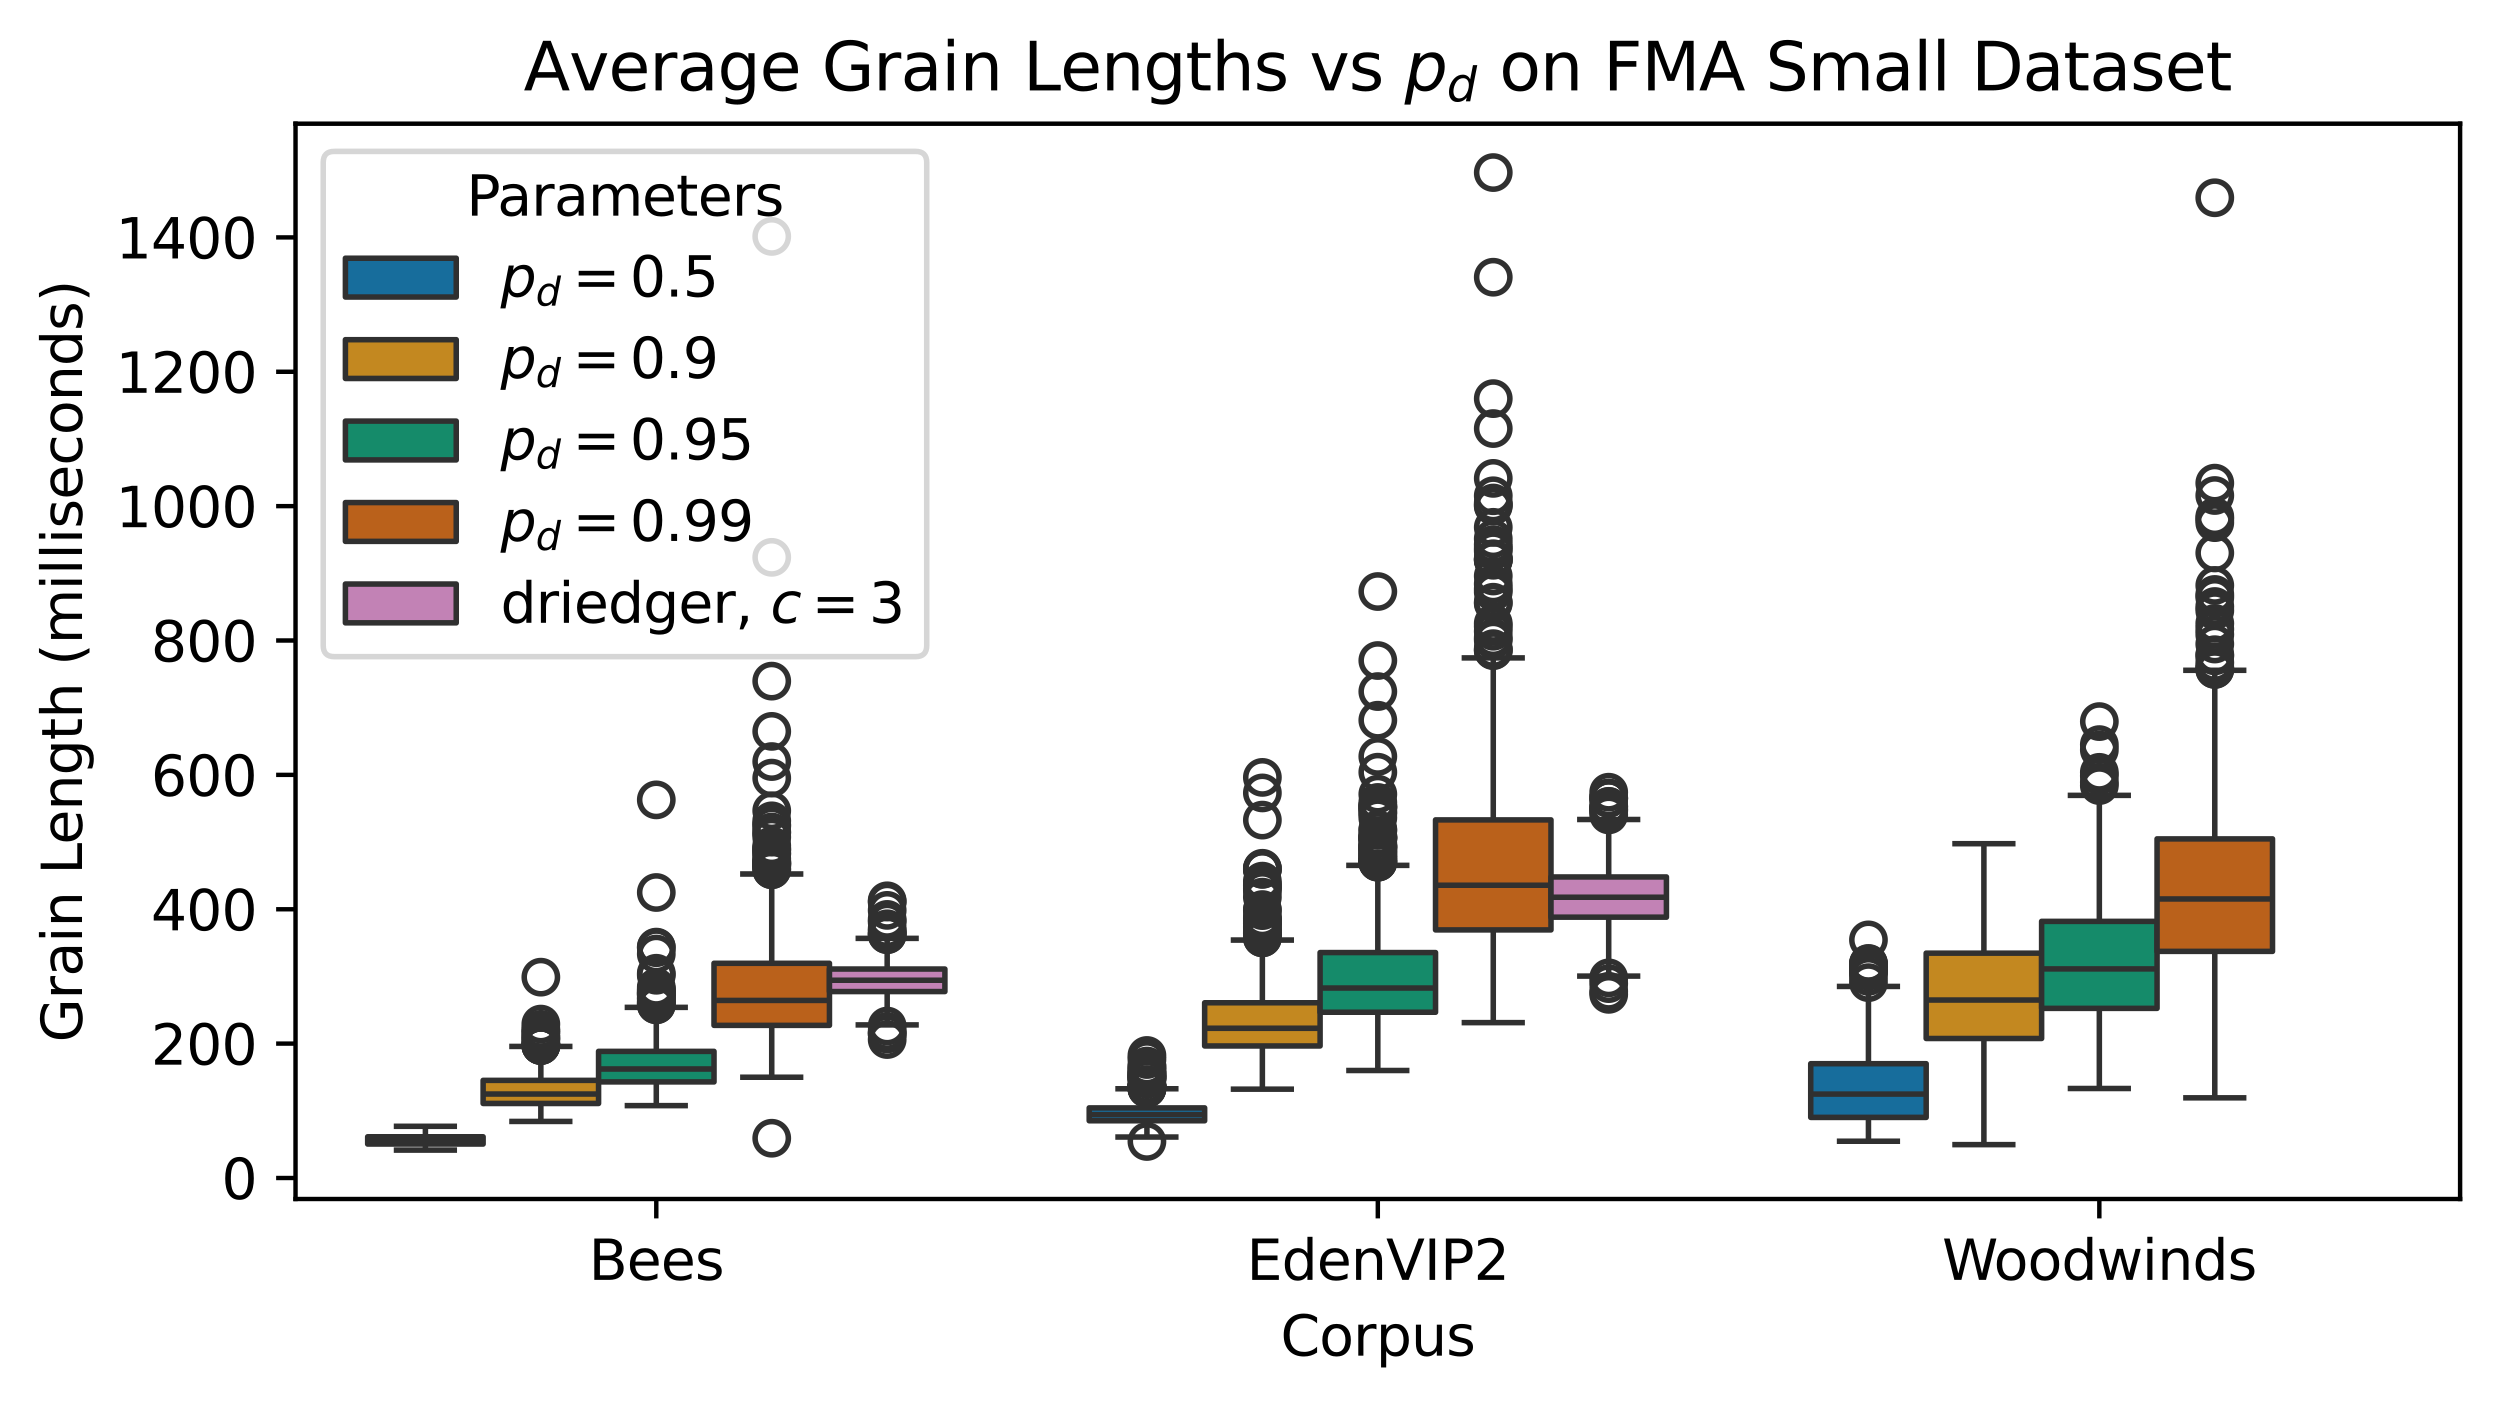 <?xml version="1.0" encoding="utf-8" standalone="no"?>
<!DOCTYPE svg PUBLIC "-//W3C//DTD SVG 1.1//EN"
  "http://www.w3.org/Graphics/SVG/1.1/DTD/svg11.dtd">
<svg xmlns:xlink="http://www.w3.org/1999/xlink" width="451.128pt" height="253.916pt" viewBox="0 0 451.128 253.916" xmlns="http://www.w3.org/2000/svg" version="1.1">
 <defs>
  <style type="text/css">*{stroke-linejoin: round; stroke-linecap: butt}</style>
 </defs>
 <g id="figure_1">
  <g id="patch_1">
   <path d="M 0 253.916 
L 451.128 253.916 
L 451.128 0 
L 0 0 
z
" style="fill: #ffffff"/>
  </g>
  <g id="axes_1">
   <g id="patch_2">
    <path d="M 53.328 216.36 
L 443.928 216.36 
L 443.928 22.32 
L 53.328 22.32 
z
" style="fill: #ffffff"/>
   </g>
   <g id="patch_3">
    <path d="M 118.428 212.57 
L 118.428 212.57 
L 118.428 212.57 
L 118.428 212.57 
z
" clip-path="url(#pf1a3880f6f)" style="fill: #176d9c; stroke: #303030; stroke-linejoin: miter"/>
   </g>
   <g id="patch_4">
    <path d="M 118.428 212.57 
L 118.428 212.57 
L 118.428 212.57 
L 118.428 212.57 
z
" clip-path="url(#pf1a3880f6f)" style="fill: #c38820; stroke: #303030; stroke-linejoin: miter"/>
   </g>
   <g id="patch_5">
    <path d="M 118.428 212.57 
L 118.428 212.57 
L 118.428 212.57 
L 118.428 212.57 
z
" clip-path="url(#pf1a3880f6f)" style="fill: #158b6a; stroke: #303030; stroke-linejoin: miter"/>
   </g>
   <g id="patch_6">
    <path d="M 118.428 212.57 
L 118.428 212.57 
L 118.428 212.57 
L 118.428 212.57 
z
" clip-path="url(#pf1a3880f6f)" style="fill: #ba611b; stroke: #303030; stroke-linejoin: miter"/>
   </g>
   <g id="patch_7">
    <path d="M 118.428 212.57 
L 118.428 212.57 
L 118.428 212.57 
L 118.428 212.57 
z
" clip-path="url(#pf1a3880f6f)" style="fill: #c282b5; stroke: #303030; stroke-linejoin: miter"/>
   </g>
   <g id="matplotlib.axis_1">
    <g id="xtick_1">
     <g id="line2d_1">
      <defs>
       <path id="m7bdfdcadb2" d="M 0 0 
L 0 3.5 
" style="stroke: #000000; stroke-width: 0.8"/>
      </defs>
      <g>
       <use xlink:href="#m7bdfdcadb2" x="118.428" y="216.36" style="stroke: #000000; stroke-width: 0.8"/>
      </g>
     </g>
     <g id="text_1">
      <!-- Bees -->
      <g transform="translate(106.24 230.958) scale(0.1 -0.1)">
       <defs>
        <path id="DejaVuSans-42" d="M 1259 2228 
L 1259 519 
L 2272 519 
Q 2781 519 3026 730 
Q 3272 941 3272 1375 
Q 3272 1813 3026 2020 
Q 2781 2228 2272 2228 
L 1259 2228 
z
M 1259 4147 
L 1259 2741 
L 2194 2741 
Q 2656 2741 2882 2914 
Q 3109 3088 3109 3444 
Q 3109 3797 2882 3972 
Q 2656 4147 2194 4147 
L 1259 4147 
z
M 628 4666 
L 2241 4666 
Q 2963 4666 3353 4366 
Q 3744 4066 3744 3513 
Q 3744 3084 3544 2831 
Q 3344 2578 2956 2516 
Q 3422 2416 3680 2098 
Q 3938 1781 3938 1306 
Q 3938 681 3513 340 
Q 3088 0 2303 0 
L 628 0 
L 628 4666 
z
" transform="scale(0.016)"/>
        <path id="DejaVuSans-65" d="M 3597 1894 
L 3597 1613 
L 953 1613 
Q 991 1019 1311 708 
Q 1631 397 2203 397 
Q 2534 397 2845 478 
Q 3156 559 3463 722 
L 3463 178 
Q 3153 47 2828 -22 
Q 2503 -91 2169 -91 
Q 1331 -91 842 396 
Q 353 884 353 1716 
Q 353 2575 817 3079 
Q 1281 3584 2069 3584 
Q 2775 3584 3186 3129 
Q 3597 2675 3597 1894 
z
M 3022 2063 
Q 3016 2534 2758 2815 
Q 2500 3097 2075 3097 
Q 1594 3097 1305 2825 
Q 1016 2553 972 2059 
L 3022 2063 
z
" transform="scale(0.016)"/>
        <path id="DejaVuSans-73" d="M 2834 3397 
L 2834 2853 
Q 2591 2978 2328 3040 
Q 2066 3103 1784 3103 
Q 1356 3103 1142 2972 
Q 928 2841 928 2578 
Q 928 2378 1081 2264 
Q 1234 2150 1697 2047 
L 1894 2003 
Q 2506 1872 2764 1633 
Q 3022 1394 3022 966 
Q 3022 478 2636 193 
Q 2250 -91 1575 -91 
Q 1294 -91 989 -36 
Q 684 19 347 128 
L 347 722 
Q 666 556 975 473 
Q 1284 391 1588 391 
Q 1994 391 2212 530 
Q 2431 669 2431 922 
Q 2431 1156 2273 1281 
Q 2116 1406 1581 1522 
L 1381 1569 
Q 847 1681 609 1914 
Q 372 2147 372 2553 
Q 372 3047 722 3315 
Q 1072 3584 1716 3584 
Q 2034 3584 2315 3537 
Q 2597 3491 2834 3397 
z
" transform="scale(0.016)"/>
       </defs>
       <use xlink:href="#DejaVuSans-42"/>
       <use xlink:href="#DejaVuSans-65" x="68.604"/>
       <use xlink:href="#DejaVuSans-65" x="130.127"/>
       <use xlink:href="#DejaVuSans-73" x="191.65"/>
      </g>
     </g>
    </g>
    <g id="xtick_2">
     <g id="line2d_2">
      <g>
       <use xlink:href="#m7bdfdcadb2" x="248.628" y="216.36" style="stroke: #000000; stroke-width: 0.8"/>
      </g>
     </g>
     <g id="text_2">
      <!-- EdenVIP2 -->
      <g transform="translate(224.958 230.958) scale(0.1 -0.1)">
       <defs>
        <path id="DejaVuSans-45" d="M 628 4666 
L 3578 4666 
L 3578 4134 
L 1259 4134 
L 1259 2753 
L 3481 2753 
L 3481 2222 
L 1259 2222 
L 1259 531 
L 3634 531 
L 3634 0 
L 628 0 
L 628 4666 
z
" transform="scale(0.016)"/>
        <path id="DejaVuSans-64" d="M 2906 2969 
L 2906 4863 
L 3481 4863 
L 3481 0 
L 2906 0 
L 2906 525 
Q 2725 213 2448 61 
Q 2172 -91 1784 -91 
Q 1150 -91 751 415 
Q 353 922 353 1747 
Q 353 2572 751 3078 
Q 1150 3584 1784 3584 
Q 2172 3584 2448 3432 
Q 2725 3281 2906 2969 
z
M 947 1747 
Q 947 1113 1208 752 
Q 1469 391 1925 391 
Q 2381 391 2643 752 
Q 2906 1113 2906 1747 
Q 2906 2381 2643 2742 
Q 2381 3103 1925 3103 
Q 1469 3103 1208 2742 
Q 947 2381 947 1747 
z
" transform="scale(0.016)"/>
        <path id="DejaVuSans-6e" d="M 3513 2113 
L 3513 0 
L 2938 0 
L 2938 2094 
Q 2938 2591 2744 2837 
Q 2550 3084 2163 3084 
Q 1697 3084 1428 2787 
Q 1159 2491 1159 1978 
L 1159 0 
L 581 0 
L 581 3500 
L 1159 3500 
L 1159 2956 
Q 1366 3272 1645 3428 
Q 1925 3584 2291 3584 
Q 2894 3584 3203 3211 
Q 3513 2838 3513 2113 
z
" transform="scale(0.016)"/>
        <path id="DejaVuSans-56" d="M 1831 0 
L 50 4666 
L 709 4666 
L 2188 738 
L 3669 4666 
L 4325 4666 
L 2547 0 
L 1831 0 
z
" transform="scale(0.016)"/>
        <path id="DejaVuSans-49" d="M 628 4666 
L 1259 4666 
L 1259 0 
L 628 0 
L 628 4666 
z
" transform="scale(0.016)"/>
        <path id="DejaVuSans-50" d="M 1259 4147 
L 1259 2394 
L 2053 2394 
Q 2494 2394 2734 2622 
Q 2975 2850 2975 3272 
Q 2975 3691 2734 3919 
Q 2494 4147 2053 4147 
L 1259 4147 
z
M 628 4666 
L 2053 4666 
Q 2838 4666 3239 4311 
Q 3641 3956 3641 3272 
Q 3641 2581 3239 2228 
Q 2838 1875 2053 1875 
L 1259 1875 
L 1259 0 
L 628 0 
L 628 4666 
z
" transform="scale(0.016)"/>
        <path id="DejaVuSans-32" d="M 1228 531 
L 3431 531 
L 3431 0 
L 469 0 
L 469 531 
Q 828 903 1448 1529 
Q 2069 2156 2228 2338 
Q 2531 2678 2651 2914 
Q 2772 3150 2772 3378 
Q 2772 3750 2511 3984 
Q 2250 4219 1831 4219 
Q 1534 4219 1204 4116 
Q 875 4013 500 3803 
L 500 4441 
Q 881 4594 1212 4672 
Q 1544 4750 1819 4750 
Q 2544 4750 2975 4387 
Q 3406 4025 3406 3419 
Q 3406 3131 3298 2873 
Q 3191 2616 2906 2266 
Q 2828 2175 2409 1742 
Q 1991 1309 1228 531 
z
" transform="scale(0.016)"/>
       </defs>
       <use xlink:href="#DejaVuSans-45"/>
       <use xlink:href="#DejaVuSans-64" x="63.184"/>
       <use xlink:href="#DejaVuSans-65" x="126.66"/>
       <use xlink:href="#DejaVuSans-6e" x="188.184"/>
       <use xlink:href="#DejaVuSans-56" x="251.562"/>
       <use xlink:href="#DejaVuSans-49" x="319.971"/>
       <use xlink:href="#DejaVuSans-50" x="349.463"/>
       <use xlink:href="#DejaVuSans-32" x="409.766"/>
      </g>
     </g>
    </g>
    <g id="xtick_3">
     <g id="line2d_3">
      <g>
       <use xlink:href="#m7bdfdcadb2" x="378.828" y="216.36" style="stroke: #000000; stroke-width: 0.8"/>
      </g>
     </g>
     <g id="text_3">
      <!-- Woodwinds -->
      <g transform="translate(350.459 230.958) scale(0.1 -0.1)">
       <defs>
        <path id="DejaVuSans-57" d="M 213 4666 
L 850 4666 
L 1831 722 
L 2809 4666 
L 3519 4666 
L 4500 722 
L 5478 4666 
L 6119 4666 
L 4947 0 
L 4153 0 
L 3169 4050 
L 2175 0 
L 1381 0 
L 213 4666 
z
" transform="scale(0.016)"/>
        <path id="DejaVuSans-6f" d="M 1959 3097 
Q 1497 3097 1228 2736 
Q 959 2375 959 1747 
Q 959 1119 1226 758 
Q 1494 397 1959 397 
Q 2419 397 2687 759 
Q 2956 1122 2956 1747 
Q 2956 2369 2687 2733 
Q 2419 3097 1959 3097 
z
M 1959 3584 
Q 2709 3584 3137 3096 
Q 3566 2609 3566 1747 
Q 3566 888 3137 398 
Q 2709 -91 1959 -91 
Q 1206 -91 779 398 
Q 353 888 353 1747 
Q 353 2609 779 3096 
Q 1206 3584 1959 3584 
z
" transform="scale(0.016)"/>
        <path id="DejaVuSans-77" d="M 269 3500 
L 844 3500 
L 1563 769 
L 2278 3500 
L 2956 3500 
L 3675 769 
L 4391 3500 
L 4966 3500 
L 4050 0 
L 3372 0 
L 2619 2869 
L 1863 0 
L 1184 0 
L 269 3500 
z
" transform="scale(0.016)"/>
        <path id="DejaVuSans-69" d="M 603 3500 
L 1178 3500 
L 1178 0 
L 603 0 
L 603 3500 
z
M 603 4863 
L 1178 4863 
L 1178 4134 
L 603 4134 
L 603 4863 
z
" transform="scale(0.016)"/>
       </defs>
       <use xlink:href="#DejaVuSans-57"/>
       <use xlink:href="#DejaVuSans-6f" x="93.002"/>
       <use xlink:href="#DejaVuSans-6f" x="154.184"/>
       <use xlink:href="#DejaVuSans-64" x="215.365"/>
       <use xlink:href="#DejaVuSans-77" x="278.842"/>
       <use xlink:href="#DejaVuSans-69" x="360.629"/>
       <use xlink:href="#DejaVuSans-6e" x="388.412"/>
       <use xlink:href="#DejaVuSans-64" x="451.791"/>
       <use xlink:href="#DejaVuSans-73" x="515.268"/>
      </g>
     </g>
    </g>
    <g id="text_4">
     <!-- Corpus -->
     <g transform="translate(231.074 244.637) scale(0.1 -0.1)">
      <defs>
       <path id="DejaVuSans-43" d="M 4122 4306 
L 4122 3641 
Q 3803 3938 3442 4084 
Q 3081 4231 2675 4231 
Q 1875 4231 1450 3742 
Q 1025 3253 1025 2328 
Q 1025 1406 1450 917 
Q 1875 428 2675 428 
Q 3081 428 3442 575 
Q 3803 722 4122 1019 
L 4122 359 
Q 3791 134 3420 21 
Q 3050 -91 2638 -91 
Q 1578 -91 968 557 
Q 359 1206 359 2328 
Q 359 3453 968 4101 
Q 1578 4750 2638 4750 
Q 3056 4750 3426 4639 
Q 3797 4528 4122 4306 
z
" transform="scale(0.016)"/>
       <path id="DejaVuSans-72" d="M 2631 2963 
Q 2534 3019 2420 3045 
Q 2306 3072 2169 3072 
Q 1681 3072 1420 2755 
Q 1159 2438 1159 1844 
L 1159 0 
L 581 0 
L 581 3500 
L 1159 3500 
L 1159 2956 
Q 1341 3275 1631 3429 
Q 1922 3584 2338 3584 
Q 2397 3584 2469 3576 
Q 2541 3569 2628 3553 
L 2631 2963 
z
" transform="scale(0.016)"/>
       <path id="DejaVuSans-70" d="M 1159 525 
L 1159 -1331 
L 581 -1331 
L 581 3500 
L 1159 3500 
L 1159 2969 
Q 1341 3281 1617 3432 
Q 1894 3584 2278 3584 
Q 2916 3584 3314 3078 
Q 3713 2572 3713 1747 
Q 3713 922 3314 415 
Q 2916 -91 2278 -91 
Q 1894 -91 1617 61 
Q 1341 213 1159 525 
z
M 3116 1747 
Q 3116 2381 2855 2742 
Q 2594 3103 2138 3103 
Q 1681 3103 1420 2742 
Q 1159 2381 1159 1747 
Q 1159 1113 1420 752 
Q 1681 391 2138 391 
Q 2594 391 2855 752 
Q 3116 1113 3116 1747 
z
" transform="scale(0.016)"/>
       <path id="DejaVuSans-75" d="M 544 1381 
L 544 3500 
L 1119 3500 
L 1119 1403 
Q 1119 906 1312 657 
Q 1506 409 1894 409 
Q 2359 409 2629 706 
Q 2900 1003 2900 1516 
L 2900 3500 
L 3475 3500 
L 3475 0 
L 2900 0 
L 2900 538 
Q 2691 219 2414 64 
Q 2138 -91 1772 -91 
Q 1169 -91 856 284 
Q 544 659 544 1381 
z
M 1991 3584 
L 1991 3584 
z
" transform="scale(0.016)"/>
      </defs>
      <use xlink:href="#DejaVuSans-43"/>
      <use xlink:href="#DejaVuSans-6f" x="69.824"/>
      <use xlink:href="#DejaVuSans-72" x="131.006"/>
      <use xlink:href="#DejaVuSans-70" x="172.119"/>
      <use xlink:href="#DejaVuSans-75" x="235.596"/>
      <use xlink:href="#DejaVuSans-73" x="298.975"/>
     </g>
    </g>
   </g>
   <g id="matplotlib.axis_2">
    <g id="ytick_1">
     <g id="line2d_4">
      <defs>
       <path id="ma8c7474efe" d="M 0 0 
L -3.5 0 
" style="stroke: #000000; stroke-width: 0.8"/>
      </defs>
      <g>
       <use xlink:href="#ma8c7474efe" x="53.328" y="212.57" style="stroke: #000000; stroke-width: 0.8"/>
      </g>
     </g>
     <g id="text_5">
      <!-- 0 -->
      <g transform="translate(39.966 216.369) scale(0.1 -0.1)">
       <defs>
        <path id="DejaVuSans-30" d="M 2034 4250 
Q 1547 4250 1301 3770 
Q 1056 3291 1056 2328 
Q 1056 1369 1301 889 
Q 1547 409 2034 409 
Q 2525 409 2770 889 
Q 3016 1369 3016 2328 
Q 3016 3291 2770 3770 
Q 2525 4250 2034 4250 
z
M 2034 4750 
Q 2819 4750 3233 4129 
Q 3647 3509 3647 2328 
Q 3647 1150 3233 529 
Q 2819 -91 2034 -91 
Q 1250 -91 836 529 
Q 422 1150 422 2328 
Q 422 3509 836 4129 
Q 1250 4750 2034 4750 
z
" transform="scale(0.016)"/>
       </defs>
       <use xlink:href="#DejaVuSans-30"/>
      </g>
     </g>
    </g>
    <g id="ytick_2">
     <g id="line2d_5">
      <g>
       <use xlink:href="#ma8c7474efe" x="53.328" y="188.322" style="stroke: #000000; stroke-width: 0.8"/>
      </g>
     </g>
     <g id="text_6">
      <!-- 200 -->
      <g transform="translate(27.241 192.121) scale(0.1 -0.1)">
       <use xlink:href="#DejaVuSans-32"/>
       <use xlink:href="#DejaVuSans-30" x="63.623"/>
       <use xlink:href="#DejaVuSans-30" x="127.246"/>
      </g>
     </g>
    </g>
    <g id="ytick_3">
     <g id="line2d_6">
      <g>
       <use xlink:href="#ma8c7474efe" x="53.328" y="164.075" style="stroke: #000000; stroke-width: 0.8"/>
      </g>
     </g>
     <g id="text_7">
      <!-- 400 -->
      <g transform="translate(27.241 167.874) scale(0.1 -0.1)">
       <defs>
        <path id="DejaVuSans-34" d="M 2419 4116 
L 825 1625 
L 2419 1625 
L 2419 4116 
z
M 2253 4666 
L 3047 4666 
L 3047 1625 
L 3713 1625 
L 3713 1100 
L 3047 1100 
L 3047 0 
L 2419 0 
L 2419 1100 
L 313 1100 
L 313 1709 
L 2253 4666 
z
" transform="scale(0.016)"/>
       </defs>
       <use xlink:href="#DejaVuSans-34"/>
       <use xlink:href="#DejaVuSans-30" x="63.623"/>
       <use xlink:href="#DejaVuSans-30" x="127.246"/>
      </g>
     </g>
    </g>
    <g id="ytick_4">
     <g id="line2d_7">
      <g>
       <use xlink:href="#ma8c7474efe" x="53.328" y="139.827" style="stroke: #000000; stroke-width: 0.8"/>
      </g>
     </g>
     <g id="text_8">
      <!-- 600 -->
      <g transform="translate(27.241 143.626) scale(0.1 -0.1)">
       <defs>
        <path id="DejaVuSans-36" d="M 2113 2584 
Q 1688 2584 1439 2293 
Q 1191 2003 1191 1497 
Q 1191 994 1439 701 
Q 1688 409 2113 409 
Q 2538 409 2786 701 
Q 3034 994 3034 1497 
Q 3034 2003 2786 2293 
Q 2538 2584 2113 2584 
z
M 3366 4563 
L 3366 3988 
Q 3128 4100 2886 4159 
Q 2644 4219 2406 4219 
Q 1781 4219 1451 3797 
Q 1122 3375 1075 2522 
Q 1259 2794 1537 2939 
Q 1816 3084 2150 3084 
Q 2853 3084 3261 2657 
Q 3669 2231 3669 1497 
Q 3669 778 3244 343 
Q 2819 -91 2113 -91 
Q 1303 -91 875 529 
Q 447 1150 447 2328 
Q 447 3434 972 4092 
Q 1497 4750 2381 4750 
Q 2619 4750 2861 4703 
Q 3103 4656 3366 4563 
z
" transform="scale(0.016)"/>
       </defs>
       <use xlink:href="#DejaVuSans-36"/>
       <use xlink:href="#DejaVuSans-30" x="63.623"/>
       <use xlink:href="#DejaVuSans-30" x="127.246"/>
      </g>
     </g>
    </g>
    <g id="ytick_5">
     <g id="line2d_8">
      <g>
       <use xlink:href="#ma8c7474efe" x="53.328" y="115.579" style="stroke: #000000; stroke-width: 0.8"/>
      </g>
     </g>
     <g id="text_9">
      <!-- 800 -->
      <g transform="translate(27.241 119.378) scale(0.1 -0.1)">
       <defs>
        <path id="DejaVuSans-38" d="M 2034 2216 
Q 1584 2216 1326 1975 
Q 1069 1734 1069 1313 
Q 1069 891 1326 650 
Q 1584 409 2034 409 
Q 2484 409 2743 651 
Q 3003 894 3003 1313 
Q 3003 1734 2745 1975 
Q 2488 2216 2034 2216 
z
M 1403 2484 
Q 997 2584 770 2862 
Q 544 3141 544 3541 
Q 544 4100 942 4425 
Q 1341 4750 2034 4750 
Q 2731 4750 3128 4425 
Q 3525 4100 3525 3541 
Q 3525 3141 3298 2862 
Q 3072 2584 2669 2484 
Q 3125 2378 3379 2068 
Q 3634 1759 3634 1313 
Q 3634 634 3220 271 
Q 2806 -91 2034 -91 
Q 1263 -91 848 271 
Q 434 634 434 1313 
Q 434 1759 690 2068 
Q 947 2378 1403 2484 
z
M 1172 3481 
Q 1172 3119 1398 2916 
Q 1625 2713 2034 2713 
Q 2441 2713 2670 2916 
Q 2900 3119 2900 3481 
Q 2900 3844 2670 4047 
Q 2441 4250 2034 4250 
Q 1625 4250 1398 4047 
Q 1172 3844 1172 3481 
z
" transform="scale(0.016)"/>
       </defs>
       <use xlink:href="#DejaVuSans-38"/>
       <use xlink:href="#DejaVuSans-30" x="63.623"/>
       <use xlink:href="#DejaVuSans-30" x="127.246"/>
      </g>
     </g>
    </g>
    <g id="ytick_6">
     <g id="line2d_9">
      <g>
       <use xlink:href="#ma8c7474efe" x="53.328" y="91.332" style="stroke: #000000; stroke-width: 0.8"/>
      </g>
     </g>
     <g id="text_10">
      <!-- 1000 -->
      <g transform="translate(20.878 95.131) scale(0.1 -0.1)">
       <defs>
        <path id="DejaVuSans-31" d="M 794 531 
L 1825 531 
L 1825 4091 
L 703 3866 
L 703 4441 
L 1819 4666 
L 2450 4666 
L 2450 531 
L 3481 531 
L 3481 0 
L 794 0 
L 794 531 
z
" transform="scale(0.016)"/>
       </defs>
       <use xlink:href="#DejaVuSans-31"/>
       <use xlink:href="#DejaVuSans-30" x="63.623"/>
       <use xlink:href="#DejaVuSans-30" x="127.246"/>
       <use xlink:href="#DejaVuSans-30" x="190.869"/>
      </g>
     </g>
    </g>
    <g id="ytick_7">
     <g id="line2d_10">
      <g>
       <use xlink:href="#ma8c7474efe" x="53.328" y="67.084" style="stroke: #000000; stroke-width: 0.8"/>
      </g>
     </g>
     <g id="text_11">
      <!-- 1200 -->
      <g transform="translate(20.878 70.883) scale(0.1 -0.1)">
       <use xlink:href="#DejaVuSans-31"/>
       <use xlink:href="#DejaVuSans-32" x="63.623"/>
       <use xlink:href="#DejaVuSans-30" x="127.246"/>
       <use xlink:href="#DejaVuSans-30" x="190.869"/>
      </g>
     </g>
    </g>
    <g id="ytick_8">
     <g id="line2d_11">
      <g>
       <use xlink:href="#ma8c7474efe" x="53.328" y="42.836" style="stroke: #000000; stroke-width: 0.8"/>
      </g>
     </g>
     <g id="text_12">
      <!-- 1400 -->
      <g transform="translate(20.878 46.636) scale(0.1 -0.1)">
       <use xlink:href="#DejaVuSans-31"/>
       <use xlink:href="#DejaVuSans-34" x="63.623"/>
       <use xlink:href="#DejaVuSans-30" x="127.246"/>
       <use xlink:href="#DejaVuSans-30" x="190.869"/>
      </g>
     </g>
    </g>
    <g id="text_13">
     <!-- Grain Length (milliseconds) -->
     <g transform="translate(14.798 188.082) rotate(-90) scale(0.1 -0.1)">
      <defs>
       <path id="DejaVuSans-47" d="M 3809 666 
L 3809 1919 
L 2778 1919 
L 2778 2438 
L 4434 2438 
L 4434 434 
Q 4069 175 3628 42 
Q 3188 -91 2688 -91 
Q 1594 -91 976 548 
Q 359 1188 359 2328 
Q 359 3472 976 4111 
Q 1594 4750 2688 4750 
Q 3144 4750 3555 4637 
Q 3966 4525 4313 4306 
L 4313 3634 
Q 3963 3931 3569 4081 
Q 3175 4231 2741 4231 
Q 1884 4231 1454 3753 
Q 1025 3275 1025 2328 
Q 1025 1384 1454 906 
Q 1884 428 2741 428 
Q 3075 428 3337 486 
Q 3600 544 3809 666 
z
" transform="scale(0.016)"/>
       <path id="DejaVuSans-61" d="M 2194 1759 
Q 1497 1759 1228 1600 
Q 959 1441 959 1056 
Q 959 750 1161 570 
Q 1363 391 1709 391 
Q 2188 391 2477 730 
Q 2766 1069 2766 1631 
L 2766 1759 
L 2194 1759 
z
M 3341 1997 
L 3341 0 
L 2766 0 
L 2766 531 
Q 2569 213 2275 61 
Q 1981 -91 1556 -91 
Q 1019 -91 701 211 
Q 384 513 384 1019 
Q 384 1609 779 1909 
Q 1175 2209 1959 2209 
L 2766 2209 
L 2766 2266 
Q 2766 2663 2505 2880 
Q 2244 3097 1772 3097 
Q 1472 3097 1187 3025 
Q 903 2953 641 2809 
L 641 3341 
Q 956 3463 1253 3523 
Q 1550 3584 1831 3584 
Q 2591 3584 2966 3190 
Q 3341 2797 3341 1997 
z
" transform="scale(0.016)"/>
       <path id="DejaVuSans-20" transform="scale(0.016)"/>
       <path id="DejaVuSans-4c" d="M 628 4666 
L 1259 4666 
L 1259 531 
L 3531 531 
L 3531 0 
L 628 0 
L 628 4666 
z
" transform="scale(0.016)"/>
       <path id="DejaVuSans-67" d="M 2906 1791 
Q 2906 2416 2648 2759 
Q 2391 3103 1925 3103 
Q 1463 3103 1205 2759 
Q 947 2416 947 1791 
Q 947 1169 1205 825 
Q 1463 481 1925 481 
Q 2391 481 2648 825 
Q 2906 1169 2906 1791 
z
M 3481 434 
Q 3481 -459 3084 -895 
Q 2688 -1331 1869 -1331 
Q 1566 -1331 1297 -1286 
Q 1028 -1241 775 -1147 
L 775 -588 
Q 1028 -725 1275 -790 
Q 1522 -856 1778 -856 
Q 2344 -856 2625 -561 
Q 2906 -266 2906 331 
L 2906 616 
Q 2728 306 2450 153 
Q 2172 0 1784 0 
Q 1141 0 747 490 
Q 353 981 353 1791 
Q 353 2603 747 3093 
Q 1141 3584 1784 3584 
Q 2172 3584 2450 3431 
Q 2728 3278 2906 2969 
L 2906 3500 
L 3481 3500 
L 3481 434 
z
" transform="scale(0.016)"/>
       <path id="DejaVuSans-74" d="M 1172 4494 
L 1172 3500 
L 2356 3500 
L 2356 3053 
L 1172 3053 
L 1172 1153 
Q 1172 725 1289 603 
Q 1406 481 1766 481 
L 2356 481 
L 2356 0 
L 1766 0 
Q 1100 0 847 248 
Q 594 497 594 1153 
L 594 3053 
L 172 3053 
L 172 3500 
L 594 3500 
L 594 4494 
L 1172 4494 
z
" transform="scale(0.016)"/>
       <path id="DejaVuSans-68" d="M 3513 2113 
L 3513 0 
L 2938 0 
L 2938 2094 
Q 2938 2591 2744 2837 
Q 2550 3084 2163 3084 
Q 1697 3084 1428 2787 
Q 1159 2491 1159 1978 
L 1159 0 
L 581 0 
L 581 4863 
L 1159 4863 
L 1159 2956 
Q 1366 3272 1645 3428 
Q 1925 3584 2291 3584 
Q 2894 3584 3203 3211 
Q 3513 2838 3513 2113 
z
" transform="scale(0.016)"/>
       <path id="DejaVuSans-28" d="M 1984 4856 
Q 1566 4138 1362 3434 
Q 1159 2731 1159 2009 
Q 1159 1288 1364 580 
Q 1569 -128 1984 -844 
L 1484 -844 
Q 1016 -109 783 600 
Q 550 1309 550 2009 
Q 550 2706 781 3412 
Q 1013 4119 1484 4856 
L 1984 4856 
z
" transform="scale(0.016)"/>
       <path id="DejaVuSans-6d" d="M 3328 2828 
Q 3544 3216 3844 3400 
Q 4144 3584 4550 3584 
Q 5097 3584 5394 3201 
Q 5691 2819 5691 2113 
L 5691 0 
L 5113 0 
L 5113 2094 
Q 5113 2597 4934 2840 
Q 4756 3084 4391 3084 
Q 3944 3084 3684 2787 
Q 3425 2491 3425 1978 
L 3425 0 
L 2847 0 
L 2847 2094 
Q 2847 2600 2669 2842 
Q 2491 3084 2119 3084 
Q 1678 3084 1418 2786 
Q 1159 2488 1159 1978 
L 1159 0 
L 581 0 
L 581 3500 
L 1159 3500 
L 1159 2956 
Q 1356 3278 1631 3431 
Q 1906 3584 2284 3584 
Q 2666 3584 2933 3390 
Q 3200 3197 3328 2828 
z
" transform="scale(0.016)"/>
       <path id="DejaVuSans-6c" d="M 603 4863 
L 1178 4863 
L 1178 0 
L 603 0 
L 603 4863 
z
" transform="scale(0.016)"/>
       <path id="DejaVuSans-63" d="M 3122 3366 
L 3122 2828 
Q 2878 2963 2633 3030 
Q 2388 3097 2138 3097 
Q 1578 3097 1268 2742 
Q 959 2388 959 1747 
Q 959 1106 1268 751 
Q 1578 397 2138 397 
Q 2388 397 2633 464 
Q 2878 531 3122 666 
L 3122 134 
Q 2881 22 2623 -34 
Q 2366 -91 2075 -91 
Q 1284 -91 818 406 
Q 353 903 353 1747 
Q 353 2603 823 3093 
Q 1294 3584 2113 3584 
Q 2378 3584 2631 3529 
Q 2884 3475 3122 3366 
z
" transform="scale(0.016)"/>
       <path id="DejaVuSans-29" d="M 513 4856 
L 1013 4856 
Q 1481 4119 1714 3412 
Q 1947 2706 1947 2009 
Q 1947 1309 1714 600 
Q 1481 -109 1013 -844 
L 513 -844 
Q 928 -128 1133 580 
Q 1338 1288 1338 2009 
Q 1338 2731 1133 3434 
Q 928 4138 513 4856 
z
" transform="scale(0.016)"/>
      </defs>
      <use xlink:href="#DejaVuSans-47"/>
      <use xlink:href="#DejaVuSans-72" x="77.49"/>
      <use xlink:href="#DejaVuSans-61" x="118.604"/>
      <use xlink:href="#DejaVuSans-69" x="179.883"/>
      <use xlink:href="#DejaVuSans-6e" x="207.666"/>
      <use xlink:href="#DejaVuSans-20" x="271.045"/>
      <use xlink:href="#DejaVuSans-4c" x="302.832"/>
      <use xlink:href="#DejaVuSans-65" x="356.795"/>
      <use xlink:href="#DejaVuSans-6e" x="418.318"/>
      <use xlink:href="#DejaVuSans-67" x="481.697"/>
      <use xlink:href="#DejaVuSans-74" x="545.174"/>
      <use xlink:href="#DejaVuSans-68" x="584.383"/>
      <use xlink:href="#DejaVuSans-20" x="647.762"/>
      <use xlink:href="#DejaVuSans-28" x="679.549"/>
      <use xlink:href="#DejaVuSans-6d" x="718.562"/>
      <use xlink:href="#DejaVuSans-69" x="815.975"/>
      <use xlink:href="#DejaVuSans-6c" x="843.758"/>
      <use xlink:href="#DejaVuSans-6c" x="871.541"/>
      <use xlink:href="#DejaVuSans-69" x="899.324"/>
      <use xlink:href="#DejaVuSans-73" x="927.107"/>
      <use xlink:href="#DejaVuSans-65" x="979.207"/>
      <use xlink:href="#DejaVuSans-63" x="1040.73"/>
      <use xlink:href="#DejaVuSans-6f" x="1095.711"/>
      <use xlink:href="#DejaVuSans-6e" x="1156.893"/>
      <use xlink:href="#DejaVuSans-64" x="1220.271"/>
      <use xlink:href="#DejaVuSans-73" x="1283.748"/>
      <use xlink:href="#DejaVuSans-29" x="1335.848"/>
     </g>
    </g>
   </g>
   <g id="patch_8">
    <path d="M 66.348 206.444 
L 87.18 206.444 
L 87.18 205.134 
L 66.348 205.134 
L 66.348 206.444 
z
" clip-path="url(#pf1a3880f6f)" style="fill: #176d9c; stroke: #303030; stroke-linejoin: miter"/>
   </g>
   <g id="line2d_12">
    <path d="M 76.764 206.444 
L 76.764 207.54 
" clip-path="url(#pf1a3880f6f)" style="fill: none; stroke: #303030"/>
   </g>
   <g id="line2d_13">
    <path d="M 76.764 205.134 
L 76.764 203.241 
" clip-path="url(#pf1a3880f6f)" style="fill: none; stroke: #303030"/>
   </g>
   <g id="line2d_14">
    <path d="M 71.556 207.54 
L 81.972 207.54 
" clip-path="url(#pf1a3880f6f)" style="fill: none; stroke: #303030; stroke-linecap: square"/>
   </g>
   <g id="line2d_15">
    <path d="M 71.556 203.241 
L 81.972 203.241 
" clip-path="url(#pf1a3880f6f)" style="fill: none; stroke: #303030; stroke-linecap: square"/>
   </g>
   <g id="line2d_16"/>
   <g id="patch_9">
    <path d="M 196.548 202.241 
L 217.38 202.241 
L 217.38 199.918 
L 196.548 199.918 
L 196.548 202.241 
z
" clip-path="url(#pf1a3880f6f)" style="fill: #176d9c; stroke: #303030; stroke-linejoin: miter"/>
   </g>
   <g id="line2d_17">
    <path d="M 206.964 202.241 
L 206.964 205.182 
" clip-path="url(#pf1a3880f6f)" style="fill: none; stroke: #303030"/>
   </g>
   <g id="line2d_18">
    <path d="M 206.964 199.918 
L 206.964 196.469 
" clip-path="url(#pf1a3880f6f)" style="fill: none; stroke: #303030"/>
   </g>
   <g id="line2d_19">
    <path d="M 201.756 205.182 
L 212.172 205.182 
" clip-path="url(#pf1a3880f6f)" style="fill: none; stroke: #303030; stroke-linecap: square"/>
   </g>
   <g id="line2d_20">
    <path d="M 201.756 196.469 
L 212.172 196.469 
" clip-path="url(#pf1a3880f6f)" style="fill: none; stroke: #303030; stroke-linecap: square"/>
   </g>
   <g id="line2d_21">
    <defs>
     <path id="m83338fa4c1" d="M 0 3 
C 0.796 3 1.559 2.684 2.121 2.121 
C 2.684 1.559 3 0.796 3 0 
C 3 -0.796 2.684 -1.559 2.121 -2.121 
C 1.559 -2.684 0.796 -3 0 -3 
C -0.796 -3 -1.559 -2.684 -2.121 -2.121 
C -2.684 -1.559 -3 -0.796 -3 0 
C -3 0.796 -2.684 1.559 -2.121 2.121 
C -1.559 2.684 -0.796 3 0 3 
z
" style="stroke: #303030"/>
    </defs>
    <g clip-path="url(#pf1a3880f6f)">
     <use xlink:href="#m83338fa4c1" x="206.964" y="205.982" style="fill-opacity: 0; stroke: #303030"/>
     <use xlink:href="#m83338fa4c1" x="206.964" y="196.422" style="fill-opacity: 0; stroke: #303030"/>
     <use xlink:href="#m83338fa4c1" x="206.964" y="193.869" style="fill-opacity: 0; stroke: #303030"/>
     <use xlink:href="#m83338fa4c1" x="206.964" y="191.193" style="fill-opacity: 0; stroke: #303030"/>
     <use xlink:href="#m83338fa4c1" x="206.964" y="196.139" style="fill-opacity: 0; stroke: #303030"/>
     <use xlink:href="#m83338fa4c1" x="206.964" y="196.025" style="fill-opacity: 0; stroke: #303030"/>
     <use xlink:href="#m83338fa4c1" x="206.964" y="194.601" style="fill-opacity: 0; stroke: #303030"/>
     <use xlink:href="#m83338fa4c1" x="206.964" y="194.465" style="fill-opacity: 0; stroke: #303030"/>
     <use xlink:href="#m83338fa4c1" x="206.964" y="193.26" style="fill-opacity: 0; stroke: #303030"/>
     <use xlink:href="#m83338fa4c1" x="206.964" y="193.071" style="fill-opacity: 0; stroke: #303030"/>
     <use xlink:href="#m83338fa4c1" x="206.964" y="192.374" style="fill-opacity: 0; stroke: #303030"/>
     <use xlink:href="#m83338fa4c1" x="206.964" y="196.305" style="fill-opacity: 0; stroke: #303030"/>
     <use xlink:href="#m83338fa4c1" x="206.964" y="192.467" style="fill-opacity: 0; stroke: #303030"/>
     <use xlink:href="#m83338fa4c1" x="206.964" y="194.17" style="fill-opacity: 0; stroke: #303030"/>
     <use xlink:href="#m83338fa4c1" x="206.964" y="193.681" style="fill-opacity: 0; stroke: #303030"/>
     <use xlink:href="#m83338fa4c1" x="206.964" y="195.703" style="fill-opacity: 0; stroke: #303030"/>
     <use xlink:href="#m83338fa4c1" x="206.964" y="196.162" style="fill-opacity: 0; stroke: #303030"/>
     <use xlink:href="#m83338fa4c1" x="206.964" y="196.226" style="fill-opacity: 0; stroke: #303030"/>
     <use xlink:href="#m83338fa4c1" x="206.964" y="195.98" style="fill-opacity: 0; stroke: #303030"/>
     <use xlink:href="#m83338fa4c1" x="206.964" y="194.762" style="fill-opacity: 0; stroke: #303030"/>
     <use xlink:href="#m83338fa4c1" x="206.964" y="194.219" style="fill-opacity: 0; stroke: #303030"/>
     <use xlink:href="#m83338fa4c1" x="206.964" y="196.186" style="fill-opacity: 0; stroke: #303030"/>
     <use xlink:href="#m83338fa4c1" x="206.964" y="196.427" style="fill-opacity: 0; stroke: #303030"/>
     <use xlink:href="#m83338fa4c1" x="206.964" y="190.461" style="fill-opacity: 0; stroke: #303030"/>
     <use xlink:href="#m83338fa4c1" x="206.964" y="194.545" style="fill-opacity: 0; stroke: #303030"/>
     <use xlink:href="#m83338fa4c1" x="206.964" y="193.774" style="fill-opacity: 0; stroke: #303030"/>
     <use xlink:href="#m83338fa4c1" x="206.964" y="196.322" style="fill-opacity: 0; stroke: #303030"/>
     <use xlink:href="#m83338fa4c1" x="206.964" y="196.096" style="fill-opacity: 0; stroke: #303030"/>
    </g>
   </g>
   <g id="patch_10">
    <path d="M 326.748 201.636 
L 347.58 201.636 
L 347.58 191.945 
L 326.748 191.945 
L 326.748 201.636 
z
" clip-path="url(#pf1a3880f6f)" style="fill: #176d9c; stroke: #303030; stroke-linejoin: miter"/>
   </g>
   <g id="line2d_22">
    <path d="M 337.164 201.636 
L 337.164 205.941 
" clip-path="url(#pf1a3880f6f)" style="fill: none; stroke: #303030"/>
   </g>
   <g id="line2d_23">
    <path d="M 337.164 191.945 
L 337.164 178.005 
" clip-path="url(#pf1a3880f6f)" style="fill: none; stroke: #303030"/>
   </g>
   <g id="line2d_24">
    <path d="M 331.956 205.941 
L 342.372 205.941 
" clip-path="url(#pf1a3880f6f)" style="fill: none; stroke: #303030; stroke-linecap: square"/>
   </g>
   <g id="line2d_25">
    <path d="M 331.956 178.005 
L 342.372 178.005 
" clip-path="url(#pf1a3880f6f)" style="fill: none; stroke: #303030; stroke-linecap: square"/>
   </g>
   <g id="line2d_26">
    <g clip-path="url(#pf1a3880f6f)">
     <use xlink:href="#m83338fa4c1" x="337.164" y="175.25" style="fill-opacity: 0; stroke: #303030"/>
     <use xlink:href="#m83338fa4c1" x="337.164" y="177.321" style="fill-opacity: 0; stroke: #303030"/>
     <use xlink:href="#m83338fa4c1" x="337.164" y="175.103" style="fill-opacity: 0; stroke: #303030"/>
     <use xlink:href="#m83338fa4c1" x="337.164" y="169.603" style="fill-opacity: 0; stroke: #303030"/>
     <use xlink:href="#m83338fa4c1" x="337.164" y="173.932" style="fill-opacity: 0; stroke: #303030"/>
     <use xlink:href="#m83338fa4c1" x="337.164" y="173.859" style="fill-opacity: 0; stroke: #303030"/>
     <use xlink:href="#m83338fa4c1" x="337.164" y="174.066" style="fill-opacity: 0; stroke: #303030"/>
     <use xlink:href="#m83338fa4c1" x="337.164" y="174.181" style="fill-opacity: 0; stroke: #303030"/>
     <use xlink:href="#m83338fa4c1" x="337.164" y="176.186" style="fill-opacity: 0; stroke: #303030"/>
     <use xlink:href="#m83338fa4c1" x="337.164" y="175.158" style="fill-opacity: 0; stroke: #303030"/>
     <use xlink:href="#m83338fa4c1" x="337.164" y="175.064" style="fill-opacity: 0; stroke: #303030"/>
    </g>
   </g>
   <g id="patch_11">
    <path d="M 87.18 199.122 
L 108.012 199.122 
L 108.012 194.952 
L 87.18 194.952 
L 87.18 199.122 
z
" clip-path="url(#pf1a3880f6f)" style="fill: #c38820; stroke: #303030; stroke-linejoin: miter"/>
   </g>
   <g id="line2d_27">
    <path d="M 97.596 199.122 
L 97.596 202.359 
" clip-path="url(#pf1a3880f6f)" style="fill: none; stroke: #303030"/>
   </g>
   <g id="line2d_28">
    <path d="M 97.596 194.952 
L 97.596 188.828 
" clip-path="url(#pf1a3880f6f)" style="fill: none; stroke: #303030"/>
   </g>
   <g id="line2d_29">
    <path d="M 92.388 202.359 
L 102.804 202.359 
" clip-path="url(#pf1a3880f6f)" style="fill: none; stroke: #303030; stroke-linecap: square"/>
   </g>
   <g id="line2d_30">
    <path d="M 92.388 188.828 
L 102.804 188.828 
" clip-path="url(#pf1a3880f6f)" style="fill: none; stroke: #303030; stroke-linecap: square"/>
   </g>
   <g id="line2d_31">
    <g clip-path="url(#pf1a3880f6f)">
     <use xlink:href="#m83338fa4c1" x="97.596" y="176.332" style="fill-opacity: 0; stroke: #303030"/>
     <use xlink:href="#m83338fa4c1" x="97.596" y="188.483" style="fill-opacity: 0; stroke: #303030"/>
     <use xlink:href="#m83338fa4c1" x="97.596" y="187.231" style="fill-opacity: 0; stroke: #303030"/>
     <use xlink:href="#m83338fa4c1" x="97.596" y="188.676" style="fill-opacity: 0; stroke: #303030"/>
     <use xlink:href="#m83338fa4c1" x="97.596" y="184.798" style="fill-opacity: 0; stroke: #303030"/>
     <use xlink:href="#m83338fa4c1" x="97.596" y="188.656" style="fill-opacity: 0; stroke: #303030"/>
     <use xlink:href="#m83338fa4c1" x="97.596" y="187.752" style="fill-opacity: 0; stroke: #303030"/>
     <use xlink:href="#m83338fa4c1" x="97.596" y="187.268" style="fill-opacity: 0; stroke: #303030"/>
     <use xlink:href="#m83338fa4c1" x="97.596" y="185.745" style="fill-opacity: 0; stroke: #303030"/>
     <use xlink:href="#m83338fa4c1" x="97.596" y="188.65" style="fill-opacity: 0; stroke: #303030"/>
     <use xlink:href="#m83338fa4c1" x="97.596" y="186.515" style="fill-opacity: 0; stroke: #303030"/>
     <use xlink:href="#m83338fa4c1" x="97.596" y="188.597" style="fill-opacity: 0; stroke: #303030"/>
     <use xlink:href="#m83338fa4c1" x="97.596" y="186.107" style="fill-opacity: 0; stroke: #303030"/>
    </g>
   </g>
   <g id="patch_12">
    <path d="M 217.38 188.743 
L 238.212 188.743 
L 238.212 180.954 
L 217.38 180.954 
L 217.38 188.743 
z
" clip-path="url(#pf1a3880f6f)" style="fill: #c38820; stroke: #303030; stroke-linejoin: miter"/>
   </g>
   <g id="line2d_32">
    <path d="M 227.796 188.743 
L 227.796 196.546 
" clip-path="url(#pf1a3880f6f)" style="fill: none; stroke: #303030"/>
   </g>
   <g id="line2d_33">
    <path d="M 227.796 180.954 
L 227.796 169.636 
" clip-path="url(#pf1a3880f6f)" style="fill: none; stroke: #303030"/>
   </g>
   <g id="line2d_34">
    <path d="M 222.588 196.546 
L 233.004 196.546 
" clip-path="url(#pf1a3880f6f)" style="fill: none; stroke: #303030; stroke-linecap: square"/>
   </g>
   <g id="line2d_35">
    <path d="M 222.588 169.636 
L 233.004 169.636 
" clip-path="url(#pf1a3880f6f)" style="fill: none; stroke: #303030; stroke-linecap: square"/>
   </g>
   <g id="line2d_36">
    <g clip-path="url(#pf1a3880f6f)">
     <use xlink:href="#m83338fa4c1" x="227.796" y="140.282" style="fill-opacity: 0; stroke: #303030"/>
     <use xlink:href="#m83338fa4c1" x="227.796" y="156.833" style="fill-opacity: 0; stroke: #303030"/>
     <use xlink:href="#m83338fa4c1" x="227.796" y="168.943" style="fill-opacity: 0; stroke: #303030"/>
     <use xlink:href="#m83338fa4c1" x="227.796" y="164.323" style="fill-opacity: 0; stroke: #303030"/>
     <use xlink:href="#m83338fa4c1" x="227.796" y="168.019" style="fill-opacity: 0; stroke: #303030"/>
     <use xlink:href="#m83338fa4c1" x="227.796" y="166.227" style="fill-opacity: 0; stroke: #303030"/>
     <use xlink:href="#m83338fa4c1" x="227.796" y="165.762" style="fill-opacity: 0; stroke: #303030"/>
     <use xlink:href="#m83338fa4c1" x="227.796" y="166.602" style="fill-opacity: 0; stroke: #303030"/>
     <use xlink:href="#m83338fa4c1" x="227.796" y="167.222" style="fill-opacity: 0; stroke: #303030"/>
     <use xlink:href="#m83338fa4c1" x="227.796" y="168.434" style="fill-opacity: 0; stroke: #303030"/>
     <use xlink:href="#m83338fa4c1" x="227.796" y="168.358" style="fill-opacity: 0; stroke: #303030"/>
     <use xlink:href="#m83338fa4c1" x="227.796" y="169.227" style="fill-opacity: 0; stroke: #303030"/>
     <use xlink:href="#m83338fa4c1" x="227.796" y="168.377" style="fill-opacity: 0; stroke: #303030"/>
     <use xlink:href="#m83338fa4c1" x="227.796" y="143.085" style="fill-opacity: 0; stroke: #303030"/>
     <use xlink:href="#m83338fa4c1" x="227.796" y="166.007" style="fill-opacity: 0; stroke: #303030"/>
     <use xlink:href="#m83338fa4c1" x="227.796" y="160.298" style="fill-opacity: 0; stroke: #303030"/>
     <use xlink:href="#m83338fa4c1" x="227.796" y="161.891" style="fill-opacity: 0; stroke: #303030"/>
     <use xlink:href="#m83338fa4c1" x="227.796" y="168.217" style="fill-opacity: 0; stroke: #303030"/>
     <use xlink:href="#m83338fa4c1" x="227.796" y="156.682" style="fill-opacity: 0; stroke: #303030"/>
     <use xlink:href="#m83338fa4c1" x="227.796" y="169.24" style="fill-opacity: 0; stroke: #303030"/>
     <use xlink:href="#m83338fa4c1" x="227.796" y="165.63" style="fill-opacity: 0; stroke: #303030"/>
     <use xlink:href="#m83338fa4c1" x="227.796" y="166.584" style="fill-opacity: 0; stroke: #303030"/>
     <use xlink:href="#m83338fa4c1" x="227.796" y="160.684" style="fill-opacity: 0; stroke: #303030"/>
     <use xlink:href="#m83338fa4c1" x="227.796" y="156.877" style="fill-opacity: 0; stroke: #303030"/>
     <use xlink:href="#m83338fa4c1" x="227.796" y="164.133" style="fill-opacity: 0; stroke: #303030"/>
     <use xlink:href="#m83338fa4c1" x="227.796" y="159.836" style="fill-opacity: 0; stroke: #303030"/>
     <use xlink:href="#m83338fa4c1" x="227.796" y="147.989" style="fill-opacity: 0; stroke: #303030"/>
     <use xlink:href="#m83338fa4c1" x="227.796" y="159.003" style="fill-opacity: 0; stroke: #303030"/>
     <use xlink:href="#m83338fa4c1" x="227.796" y="159.713" style="fill-opacity: 0; stroke: #303030"/>
     <use xlink:href="#m83338fa4c1" x="227.796" y="167.467" style="fill-opacity: 0; stroke: #303030"/>
    </g>
   </g>
   <g id="patch_13">
    <path d="M 347.58 187.394 
L 368.412 187.394 
L 368.412 171.995 
L 347.58 171.995 
L 347.58 187.394 
z
" clip-path="url(#pf1a3880f6f)" style="fill: #c38820; stroke: #303030; stroke-linejoin: miter"/>
   </g>
   <g id="line2d_37">
    <path d="M 357.996 187.394 
L 357.996 206.551 
" clip-path="url(#pf1a3880f6f)" style="fill: none; stroke: #303030"/>
   </g>
   <g id="line2d_38">
    <path d="M 357.996 171.995 
L 357.996 152.245 
" clip-path="url(#pf1a3880f6f)" style="fill: none; stroke: #303030"/>
   </g>
   <g id="line2d_39">
    <path d="M 352.788 206.551 
L 363.204 206.551 
" clip-path="url(#pf1a3880f6f)" style="fill: none; stroke: #303030; stroke-linecap: square"/>
   </g>
   <g id="line2d_40">
    <path d="M 352.788 152.245 
L 363.204 152.245 
" clip-path="url(#pf1a3880f6f)" style="fill: none; stroke: #303030; stroke-linecap: square"/>
   </g>
   <g id="line2d_41"/>
   <g id="patch_14">
    <path d="M 108.012 195.235 
L 128.844 195.235 
L 128.844 189.717 
L 108.012 189.717 
L 108.012 195.235 
z
" clip-path="url(#pf1a3880f6f)" style="fill: #158b6a; stroke: #303030; stroke-linejoin: miter"/>
   </g>
   <g id="line2d_42">
    <path d="M 118.428 195.235 
L 118.428 199.514 
" clip-path="url(#pf1a3880f6f)" style="fill: none; stroke: #303030"/>
   </g>
   <g id="line2d_43">
    <path d="M 118.428 189.717 
L 118.428 181.783 
" clip-path="url(#pf1a3880f6f)" style="fill: none; stroke: #303030"/>
   </g>
   <g id="line2d_44">
    <path d="M 113.22 199.514 
L 123.636 199.514 
" clip-path="url(#pf1a3880f6f)" style="fill: none; stroke: #303030; stroke-linecap: square"/>
   </g>
   <g id="line2d_45">
    <path d="M 113.22 181.783 
L 123.636 181.783 
" clip-path="url(#pf1a3880f6f)" style="fill: none; stroke: #303030; stroke-linecap: square"/>
   </g>
   <g id="line2d_46">
    <g clip-path="url(#pf1a3880f6f)">
     <use xlink:href="#m83338fa4c1" x="118.428" y="181.023" style="fill-opacity: 0; stroke: #303030"/>
     <use xlink:href="#m83338fa4c1" x="118.428" y="144.337" style="fill-opacity: 0; stroke: #303030"/>
     <use xlink:href="#m83338fa4c1" x="118.428" y="178.162" style="fill-opacity: 0; stroke: #303030"/>
     <use xlink:href="#m83338fa4c1" x="118.428" y="181.288" style="fill-opacity: 0; stroke: #303030"/>
     <use xlink:href="#m83338fa4c1" x="118.428" y="180.928" style="fill-opacity: 0; stroke: #303030"/>
     <use xlink:href="#m83338fa4c1" x="118.428" y="178.639" style="fill-opacity: 0; stroke: #303030"/>
     <use xlink:href="#m83338fa4c1" x="118.428" y="179.097" style="fill-opacity: 0; stroke: #303030"/>
     <use xlink:href="#m83338fa4c1" x="118.428" y="181.331" style="fill-opacity: 0; stroke: #303030"/>
     <use xlink:href="#m83338fa4c1" x="118.428" y="179.043" style="fill-opacity: 0; stroke: #303030"/>
     <use xlink:href="#m83338fa4c1" x="118.428" y="175.986" style="fill-opacity: 0; stroke: #303030"/>
     <use xlink:href="#m83338fa4c1" x="118.428" y="161.053" style="fill-opacity: 0; stroke: #303030"/>
     <use xlink:href="#m83338fa4c1" x="118.428" y="179.539" style="fill-opacity: 0; stroke: #303030"/>
     <use xlink:href="#m83338fa4c1" x="118.428" y="178.625" style="fill-opacity: 0; stroke: #303030"/>
     <use xlink:href="#m83338fa4c1" x="118.428" y="179.17" style="fill-opacity: 0; stroke: #303030"/>
     <use xlink:href="#m83338fa4c1" x="118.428" y="180.621" style="fill-opacity: 0; stroke: #303030"/>
     <use xlink:href="#m83338fa4c1" x="118.428" y="179.345" style="fill-opacity: 0; stroke: #303030"/>
     <use xlink:href="#m83338fa4c1" x="118.428" y="172.154" style="fill-opacity: 0; stroke: #303030"/>
     <use xlink:href="#m83338fa4c1" x="118.428" y="171.008" style="fill-opacity: 0; stroke: #303030"/>
     <use xlink:href="#m83338fa4c1" x="118.428" y="175.627" style="fill-opacity: 0; stroke: #303030"/>
     <use xlink:href="#m83338fa4c1" x="118.428" y="179.533" style="fill-opacity: 0; stroke: #303030"/>
     <use xlink:href="#m83338fa4c1" x="118.428" y="180.114" style="fill-opacity: 0; stroke: #303030"/>
     <use xlink:href="#m83338fa4c1" x="118.428" y="170.908" style="fill-opacity: 0; stroke: #303030"/>
     <use xlink:href="#m83338fa4c1" x="118.428" y="180.165" style="fill-opacity: 0; stroke: #303030"/>
    </g>
   </g>
   <g id="patch_15">
    <path d="M 238.212 182.662 
L 259.044 182.662 
L 259.044 171.894 
L 238.212 171.894 
L 238.212 182.662 
z
" clip-path="url(#pf1a3880f6f)" style="fill: #158b6a; stroke: #303030; stroke-linejoin: miter"/>
   </g>
   <g id="line2d_47">
    <path d="M 248.628 182.662 
L 248.628 193.178 
" clip-path="url(#pf1a3880f6f)" style="fill: none; stroke: #303030"/>
   </g>
   <g id="line2d_48">
    <path d="M 248.628 171.894 
L 248.628 156.154 
" clip-path="url(#pf1a3880f6f)" style="fill: none; stroke: #303030"/>
   </g>
   <g id="line2d_49">
    <path d="M 243.42 193.178 
L 253.836 193.178 
" clip-path="url(#pf1a3880f6f)" style="fill: none; stroke: #303030; stroke-linecap: square"/>
   </g>
   <g id="line2d_50">
    <path d="M 243.42 156.154 
L 253.836 156.154 
" clip-path="url(#pf1a3880f6f)" style="fill: none; stroke: #303030; stroke-linecap: square"/>
   </g>
   <g id="line2d_51">
    <g clip-path="url(#pf1a3880f6f)">
     <use xlink:href="#m83338fa4c1" x="248.628" y="150.869" style="fill-opacity: 0; stroke: #303030"/>
     <use xlink:href="#m83338fa4c1" x="248.628" y="151.144" style="fill-opacity: 0; stroke: #303030"/>
     <use xlink:href="#m83338fa4c1" x="248.628" y="146.774" style="fill-opacity: 0; stroke: #303030"/>
     <use xlink:href="#m83338fa4c1" x="248.628" y="155.586" style="fill-opacity: 0; stroke: #303030"/>
     <use xlink:href="#m83338fa4c1" x="248.628" y="129.966" style="fill-opacity: 0; stroke: #303030"/>
     <use xlink:href="#m83338fa4c1" x="248.628" y="146.516" style="fill-opacity: 0; stroke: #303030"/>
     <use xlink:href="#m83338fa4c1" x="248.628" y="150.972" style="fill-opacity: 0; stroke: #303030"/>
     <use xlink:href="#m83338fa4c1" x="248.628" y="155.502" style="fill-opacity: 0; stroke: #303030"/>
     <use xlink:href="#m83338fa4c1" x="248.628" y="149.868" style="fill-opacity: 0; stroke: #303030"/>
     <use xlink:href="#m83338fa4c1" x="248.628" y="151.344" style="fill-opacity: 0; stroke: #303030"/>
     <use xlink:href="#m83338fa4c1" x="248.628" y="154.326" style="fill-opacity: 0; stroke: #303030"/>
     <use xlink:href="#m83338fa4c1" x="248.628" y="151.263" style="fill-opacity: 0; stroke: #303030"/>
     <use xlink:href="#m83338fa4c1" x="248.628" y="153.618" style="fill-opacity: 0; stroke: #303030"/>
     <use xlink:href="#m83338fa4c1" x="248.628" y="155.242" style="fill-opacity: 0; stroke: #303030"/>
     <use xlink:href="#m83338fa4c1" x="248.628" y="152.78" style="fill-opacity: 0; stroke: #303030"/>
     <use xlink:href="#m83338fa4c1" x="248.628" y="152.772" style="fill-opacity: 0; stroke: #303030"/>
     <use xlink:href="#m83338fa4c1" x="248.628" y="119.194" style="fill-opacity: 0; stroke: #303030"/>
     <use xlink:href="#m83338fa4c1" x="248.628" y="147.571" style="fill-opacity: 0; stroke: #303030"/>
     <use xlink:href="#m83338fa4c1" x="248.628" y="145.663" style="fill-opacity: 0; stroke: #303030"/>
     <use xlink:href="#m83338fa4c1" x="248.628" y="145.89" style="fill-opacity: 0; stroke: #303030"/>
     <use xlink:href="#m83338fa4c1" x="248.628" y="153.401" style="fill-opacity: 0; stroke: #303030"/>
     <use xlink:href="#m83338fa4c1" x="248.628" y="145.524" style="fill-opacity: 0; stroke: #303030"/>
     <use xlink:href="#m83338fa4c1" x="248.628" y="143.308" style="fill-opacity: 0; stroke: #303030"/>
     <use xlink:href="#m83338fa4c1" x="248.628" y="155.576" style="fill-opacity: 0; stroke: #303030"/>
     <use xlink:href="#m83338fa4c1" x="248.628" y="152.928" style="fill-opacity: 0; stroke: #303030"/>
     <use xlink:href="#m83338fa4c1" x="248.628" y="154.917" style="fill-opacity: 0; stroke: #303030"/>
     <use xlink:href="#m83338fa4c1" x="248.628" y="154.604" style="fill-opacity: 0; stroke: #303030"/>
     <use xlink:href="#m83338fa4c1" x="248.628" y="155.491" style="fill-opacity: 0; stroke: #303030"/>
     <use xlink:href="#m83338fa4c1" x="248.628" y="151.361" style="fill-opacity: 0; stroke: #303030"/>
     <use xlink:href="#m83338fa4c1" x="248.628" y="144.803" style="fill-opacity: 0; stroke: #303030"/>
     <use xlink:href="#m83338fa4c1" x="248.628" y="145.476" style="fill-opacity: 0; stroke: #303030"/>
     <use xlink:href="#m83338fa4c1" x="248.628" y="154.872" style="fill-opacity: 0; stroke: #303030"/>
     <use xlink:href="#m83338fa4c1" x="248.628" y="149.689" style="fill-opacity: 0; stroke: #303030"/>
     <use xlink:href="#m83338fa4c1" x="248.628" y="136.502" style="fill-opacity: 0; stroke: #303030"/>
     <use xlink:href="#m83338fa4c1" x="248.628" y="124.795" style="fill-opacity: 0; stroke: #303030"/>
     <use xlink:href="#m83338fa4c1" x="248.628" y="152.981" style="fill-opacity: 0; stroke: #303030"/>
     <use xlink:href="#m83338fa4c1" x="248.628" y="154.166" style="fill-opacity: 0; stroke: #303030"/>
     <use xlink:href="#m83338fa4c1" x="248.628" y="153.773" style="fill-opacity: 0; stroke: #303030"/>
     <use xlink:href="#m83338fa4c1" x="248.628" y="106.742" style="fill-opacity: 0; stroke: #303030"/>
     <use xlink:href="#m83338fa4c1" x="248.628" y="139.346" style="fill-opacity: 0; stroke: #303030"/>
     <use xlink:href="#m83338fa4c1" x="248.628" y="152.251" style="fill-opacity: 0; stroke: #303030"/>
     <use xlink:href="#m83338fa4c1" x="248.628" y="152.657" style="fill-opacity: 0; stroke: #303030"/>
    </g>
   </g>
   <g id="patch_16">
    <path d="M 368.412 181.96 
L 389.244 181.96 
L 389.244 166.259 
L 368.412 166.259 
L 368.412 181.96 
z
" clip-path="url(#pf1a3880f6f)" style="fill: #158b6a; stroke: #303030; stroke-linejoin: miter"/>
   </g>
   <g id="line2d_52">
    <path d="M 378.828 181.96 
L 378.828 196.423 
" clip-path="url(#pf1a3880f6f)" style="fill: none; stroke: #303030"/>
   </g>
   <g id="line2d_53">
    <path d="M 378.828 166.259 
L 378.828 143.523 
" clip-path="url(#pf1a3880f6f)" style="fill: none; stroke: #303030"/>
   </g>
   <g id="line2d_54">
    <path d="M 373.62 196.423 
L 384.036 196.423 
" clip-path="url(#pf1a3880f6f)" style="fill: none; stroke: #303030; stroke-linecap: square"/>
   </g>
   <g id="line2d_55">
    <path d="M 373.62 143.523 
L 384.036 143.523 
" clip-path="url(#pf1a3880f6f)" style="fill: none; stroke: #303030; stroke-linecap: square"/>
   </g>
   <g id="line2d_56">
    <g clip-path="url(#pf1a3880f6f)">
     <use xlink:href="#m83338fa4c1" x="378.828" y="135.328" style="fill-opacity: 0; stroke: #303030"/>
     <use xlink:href="#m83338fa4c1" x="378.828" y="134.366" style="fill-opacity: 0; stroke: #303030"/>
     <use xlink:href="#m83338fa4c1" x="378.828" y="141.759" style="fill-opacity: 0; stroke: #303030"/>
     <use xlink:href="#m83338fa4c1" x="378.828" y="130.212" style="fill-opacity: 0; stroke: #303030"/>
     <use xlink:href="#m83338fa4c1" x="378.828" y="139.368" style="fill-opacity: 0; stroke: #303030"/>
     <use xlink:href="#m83338fa4c1" x="378.828" y="141.168" style="fill-opacity: 0; stroke: #303030"/>
     <use xlink:href="#m83338fa4c1" x="378.828" y="139.999" style="fill-opacity: 0; stroke: #303030"/>
    </g>
   </g>
   <g id="patch_17">
    <path d="M 128.844 185.025 
L 149.676 185.025 
L 149.676 173.825 
L 128.844 173.825 
L 128.844 185.025 
z
" clip-path="url(#pf1a3880f6f)" style="fill: #ba611b; stroke: #303030; stroke-linejoin: miter"/>
   </g>
   <g id="line2d_57">
    <path d="M 139.26 185.025 
L 139.26 194.387 
" clip-path="url(#pf1a3880f6f)" style="fill: none; stroke: #303030"/>
   </g>
   <g id="line2d_58">
    <path d="M 139.26 173.825 
L 139.26 157.714 
" clip-path="url(#pf1a3880f6f)" style="fill: none; stroke: #303030"/>
   </g>
   <g id="line2d_59">
    <path d="M 134.052 194.387 
L 144.468 194.387 
" clip-path="url(#pf1a3880f6f)" style="fill: none; stroke: #303030; stroke-linecap: square"/>
   </g>
   <g id="line2d_60">
    <path d="M 134.052 157.714 
L 144.468 157.714 
" clip-path="url(#pf1a3880f6f)" style="fill: none; stroke: #303030; stroke-linecap: square"/>
   </g>
   <g id="line2d_61">
    <g clip-path="url(#pf1a3880f6f)">
     <use xlink:href="#m83338fa4c1" x="139.26" y="205.396" style="fill-opacity: 0; stroke: #303030"/>
     <use xlink:href="#m83338fa4c1" x="139.26" y="156.068" style="fill-opacity: 0; stroke: #303030"/>
     <use xlink:href="#m83338fa4c1" x="139.26" y="153.506" style="fill-opacity: 0; stroke: #303030"/>
     <use xlink:href="#m83338fa4c1" x="139.26" y="100.575" style="fill-opacity: 0; stroke: #303030"/>
     <use xlink:href="#m83338fa4c1" x="139.26" y="155.529" style="fill-opacity: 0; stroke: #303030"/>
     <use xlink:href="#m83338fa4c1" x="139.26" y="152.621" style="fill-opacity: 0; stroke: #303030"/>
     <use xlink:href="#m83338fa4c1" x="139.26" y="155.83" style="fill-opacity: 0; stroke: #303030"/>
     <use xlink:href="#m83338fa4c1" x="139.26" y="131.978" style="fill-opacity: 0; stroke: #303030"/>
     <use xlink:href="#m83338fa4c1" x="139.26" y="151.065" style="fill-opacity: 0; stroke: #303030"/>
     <use xlink:href="#m83338fa4c1" x="139.26" y="153.184" style="fill-opacity: 0; stroke: #303030"/>
     <use xlink:href="#m83338fa4c1" x="139.26" y="155.484" style="fill-opacity: 0; stroke: #303030"/>
     <use xlink:href="#m83338fa4c1" x="139.26" y="155.932" style="fill-opacity: 0; stroke: #303030"/>
     <use xlink:href="#m83338fa4c1" x="139.26" y="148.121" style="fill-opacity: 0; stroke: #303030"/>
     <use xlink:href="#m83338fa4c1" x="139.26" y="150.274" style="fill-opacity: 0; stroke: #303030"/>
     <use xlink:href="#m83338fa4c1" x="139.26" y="156.935" style="fill-opacity: 0; stroke: #303030"/>
     <use xlink:href="#m83338fa4c1" x="139.26" y="42.661" style="fill-opacity: 0; stroke: #303030"/>
     <use xlink:href="#m83338fa4c1" x="139.26" y="154.952" style="fill-opacity: 0; stroke: #303030"/>
     <use xlink:href="#m83338fa4c1" x="139.26" y="154.089" style="fill-opacity: 0; stroke: #303030"/>
     <use xlink:href="#m83338fa4c1" x="139.26" y="156.075" style="fill-opacity: 0; stroke: #303030"/>
     <use xlink:href="#m83338fa4c1" x="139.26" y="140.412" style="fill-opacity: 0; stroke: #303030"/>
     <use xlink:href="#m83338fa4c1" x="139.26" y="153.204" style="fill-opacity: 0; stroke: #303030"/>
     <use xlink:href="#m83338fa4c1" x="139.26" y="146.302" style="fill-opacity: 0; stroke: #303030"/>
     <use xlink:href="#m83338fa4c1" x="139.26" y="149.057" style="fill-opacity: 0; stroke: #303030"/>
     <use xlink:href="#m83338fa4c1" x="139.26" y="148.851" style="fill-opacity: 0; stroke: #303030"/>
     <use xlink:href="#m83338fa4c1" x="139.26" y="155.799" style="fill-opacity: 0; stroke: #303030"/>
     <use xlink:href="#m83338fa4c1" x="139.26" y="122.911" style="fill-opacity: 0; stroke: #303030"/>
     <use xlink:href="#m83338fa4c1" x="139.26" y="137.425" style="fill-opacity: 0; stroke: #303030"/>
     <use xlink:href="#m83338fa4c1" x="139.26" y="156.943" style="fill-opacity: 0; stroke: #303030"/>
     <use xlink:href="#m83338fa4c1" x="139.26" y="150.14" style="fill-opacity: 0; stroke: #303030"/>
     <use xlink:href="#m83338fa4c1" x="139.26" y="154.014" style="fill-opacity: 0; stroke: #303030"/>
     <use xlink:href="#m83338fa4c1" x="139.26" y="155.608" style="fill-opacity: 0; stroke: #303030"/>
     <use xlink:href="#m83338fa4c1" x="139.26" y="156.448" style="fill-opacity: 0; stroke: #303030"/>
    </g>
   </g>
   <g id="patch_18">
    <path d="M 259.044 167.801 
L 279.876 167.801 
L 279.876 147.95 
L 259.044 147.95 
L 259.044 167.801 
z
" clip-path="url(#pf1a3880f6f)" style="fill: #ba611b; stroke: #303030; stroke-linejoin: miter"/>
   </g>
   <g id="line2d_62">
    <path d="M 269.46 167.801 
L 269.46 184.535 
" clip-path="url(#pf1a3880f6f)" style="fill: none; stroke: #303030"/>
   </g>
   <g id="line2d_63">
    <path d="M 269.46 147.95 
L 269.46 118.718 
" clip-path="url(#pf1a3880f6f)" style="fill: none; stroke: #303030"/>
   </g>
   <g id="line2d_64">
    <path d="M 264.252 184.535 
L 274.668 184.535 
" clip-path="url(#pf1a3880f6f)" style="fill: none; stroke: #303030; stroke-linecap: square"/>
   </g>
   <g id="line2d_65">
    <path d="M 264.252 118.718 
L 274.668 118.718 
" clip-path="url(#pf1a3880f6f)" style="fill: none; stroke: #303030; stroke-linecap: square"/>
   </g>
   <g id="line2d_66">
    <g clip-path="url(#pf1a3880f6f)">
     <use xlink:href="#m83338fa4c1" x="269.46" y="117.412" style="fill-opacity: 0; stroke: #303030"/>
     <use xlink:href="#m83338fa4c1" x="269.46" y="101.101" style="fill-opacity: 0; stroke: #303030"/>
     <use xlink:href="#m83338fa4c1" x="269.46" y="100.952" style="fill-opacity: 0; stroke: #303030"/>
     <use xlink:href="#m83338fa4c1" x="269.46" y="108.673" style="fill-opacity: 0; stroke: #303030"/>
     <use xlink:href="#m83338fa4c1" x="269.46" y="89.463" style="fill-opacity: 0; stroke: #303030"/>
     <use xlink:href="#m83338fa4c1" x="269.46" y="95.156" style="fill-opacity: 0; stroke: #303030"/>
     <use xlink:href="#m83338fa4c1" x="269.46" y="113.037" style="fill-opacity: 0; stroke: #303030"/>
     <use xlink:href="#m83338fa4c1" x="269.46" y="108.88" style="fill-opacity: 0; stroke: #303030"/>
     <use xlink:href="#m83338fa4c1" x="269.46" y="90.77" style="fill-opacity: 0; stroke: #303030"/>
     <use xlink:href="#m83338fa4c1" x="269.46" y="91.318" style="fill-opacity: 0; stroke: #303030"/>
     <use xlink:href="#m83338fa4c1" x="269.46" y="31.14" style="fill-opacity: 0; stroke: #303030"/>
     <use xlink:href="#m83338fa4c1" x="269.46" y="99.385" style="fill-opacity: 0; stroke: #303030"/>
     <use xlink:href="#m83338fa4c1" x="269.46" y="50.025" style="fill-opacity: 0; stroke: #303030"/>
     <use xlink:href="#m83338fa4c1" x="269.46" y="113.909" style="fill-opacity: 0; stroke: #303030"/>
     <use xlink:href="#m83338fa4c1" x="269.46" y="97.218" style="fill-opacity: 0; stroke: #303030"/>
     <use xlink:href="#m83338fa4c1" x="269.46" y="103.943" style="fill-opacity: 0; stroke: #303030"/>
     <use xlink:href="#m83338fa4c1" x="269.46" y="117.05" style="fill-opacity: 0; stroke: #303030"/>
     <use xlink:href="#m83338fa4c1" x="269.46" y="98.276" style="fill-opacity: 0; stroke: #303030"/>
     <use xlink:href="#m83338fa4c1" x="269.46" y="106.265" style="fill-opacity: 0; stroke: #303030"/>
     <use xlink:href="#m83338fa4c1" x="269.46" y="100.973" style="fill-opacity: 0; stroke: #303030"/>
     <use xlink:href="#m83338fa4c1" x="269.46" y="115.495" style="fill-opacity: 0; stroke: #303030"/>
     <use xlink:href="#m83338fa4c1" x="269.46" y="100.826" style="fill-opacity: 0; stroke: #303030"/>
     <use xlink:href="#m83338fa4c1" x="269.46" y="86.323" style="fill-opacity: 0; stroke: #303030"/>
     <use xlink:href="#m83338fa4c1" x="269.46" y="105.378" style="fill-opacity: 0; stroke: #303030"/>
     <use xlink:href="#m83338fa4c1" x="269.46" y="91.136" style="fill-opacity: 0; stroke: #303030"/>
     <use xlink:href="#m83338fa4c1" x="269.46" y="117.329" style="fill-opacity: 0; stroke: #303030"/>
     <use xlink:href="#m83338fa4c1" x="269.46" y="77.335" style="fill-opacity: 0; stroke: #303030"/>
     <use xlink:href="#m83338fa4c1" x="269.46" y="98.921" style="fill-opacity: 0; stroke: #303030"/>
     <use xlink:href="#m83338fa4c1" x="269.46" y="112.482" style="fill-opacity: 0; stroke: #303030"/>
     <use xlink:href="#m83338fa4c1" x="269.46" y="115.08" style="fill-opacity: 0; stroke: #303030"/>
     <use xlink:href="#m83338fa4c1" x="269.46" y="71.932" style="fill-opacity: 0; stroke: #303030"/>
     <use xlink:href="#m83338fa4c1" x="269.46" y="106.812" style="fill-opacity: 0; stroke: #303030"/>
    </g>
   </g>
   <g id="patch_19">
    <path d="M 389.244 171.678 
L 410.076 171.678 
L 410.076 151.375 
L 389.244 151.375 
L 389.244 171.678 
z
" clip-path="url(#pf1a3880f6f)" style="fill: #ba611b; stroke: #303030; stroke-linejoin: miter"/>
   </g>
   <g id="line2d_67">
    <path d="M 399.66 171.678 
L 399.66 198.111 
" clip-path="url(#pf1a3880f6f)" style="fill: none; stroke: #303030"/>
   </g>
   <g id="line2d_68">
    <path d="M 399.66 151.375 
L 399.66 120.951 
" clip-path="url(#pf1a3880f6f)" style="fill: none; stroke: #303030"/>
   </g>
   <g id="line2d_69">
    <path d="M 394.452 198.111 
L 404.868 198.111 
" clip-path="url(#pf1a3880f6f)" style="fill: none; stroke: #303030; stroke-linecap: square"/>
   </g>
   <g id="line2d_70">
    <path d="M 394.452 120.951 
L 404.868 120.951 
" clip-path="url(#pf1a3880f6f)" style="fill: none; stroke: #303030; stroke-linecap: square"/>
   </g>
   <g id="line2d_71">
    <g clip-path="url(#pf1a3880f6f)">
     <use xlink:href="#m83338fa4c1" x="399.66" y="118.362" style="fill-opacity: 0; stroke: #303030"/>
     <use xlink:href="#m83338fa4c1" x="399.66" y="94.312" style="fill-opacity: 0; stroke: #303030"/>
     <use xlink:href="#m83338fa4c1" x="399.66" y="107.272" style="fill-opacity: 0; stroke: #303030"/>
     <use xlink:href="#m83338fa4c1" x="399.66" y="120.447" style="fill-opacity: 0; stroke: #303030"/>
     <use xlink:href="#m83338fa4c1" x="399.66" y="120.767" style="fill-opacity: 0; stroke: #303030"/>
     <use xlink:href="#m83338fa4c1" x="399.66" y="109.445" style="fill-opacity: 0; stroke: #303030"/>
     <use xlink:href="#m83338fa4c1" x="399.66" y="114.505" style="fill-opacity: 0; stroke: #303030"/>
     <use xlink:href="#m83338fa4c1" x="399.66" y="93.666" style="fill-opacity: 0; stroke: #303030"/>
     <use xlink:href="#m83338fa4c1" x="399.66" y="35.686" style="fill-opacity: 0; stroke: #303030"/>
     <use xlink:href="#m83338fa4c1" x="399.66" y="113.524" style="fill-opacity: 0; stroke: #303030"/>
     <use xlink:href="#m83338fa4c1" x="399.66" y="87.184" style="fill-opacity: 0; stroke: #303030"/>
     <use xlink:href="#m83338fa4c1" x="399.66" y="107.797" style="fill-opacity: 0; stroke: #303030"/>
     <use xlink:href="#m83338fa4c1" x="399.66" y="116.216" style="fill-opacity: 0; stroke: #303030"/>
     <use xlink:href="#m83338fa4c1" x="399.66" y="120.808" style="fill-opacity: 0; stroke: #303030"/>
     <use xlink:href="#m83338fa4c1" x="399.66" y="93.239" style="fill-opacity: 0; stroke: #303030"/>
     <use xlink:href="#m83338fa4c1" x="399.66" y="110.187" style="fill-opacity: 0; stroke: #303030"/>
     <use xlink:href="#m83338fa4c1" x="399.66" y="89.415" style="fill-opacity: 0; stroke: #303030"/>
     <use xlink:href="#m83338fa4c1" x="399.66" y="112.497" style="fill-opacity: 0; stroke: #303030"/>
     <use xlink:href="#m83338fa4c1" x="399.66" y="99.783" style="fill-opacity: 0; stroke: #303030"/>
     <use xlink:href="#m83338fa4c1" x="399.66" y="119.577" style="fill-opacity: 0; stroke: #303030"/>
     <use xlink:href="#m83338fa4c1" x="399.66" y="105.642" style="fill-opacity: 0; stroke: #303030"/>
     <use xlink:href="#m83338fa4c1" x="399.66" y="118.142" style="fill-opacity: 0; stroke: #303030"/>
    </g>
   </g>
   <g id="patch_20">
    <path d="M 149.676 178.927 
L 170.508 178.927 
L 170.508 174.867 
L 149.676 174.867 
L 149.676 178.927 
z
" clip-path="url(#pf1a3880f6f)" style="fill: #c282b5; stroke: #303030; stroke-linejoin: miter"/>
   </g>
   <g id="line2d_72">
    <path d="M 160.092 178.927 
L 160.092 184.946 
" clip-path="url(#pf1a3880f6f)" style="fill: none; stroke: #303030"/>
   </g>
   <g id="line2d_73">
    <path d="M 160.092 174.867 
L 160.092 169.332 
" clip-path="url(#pf1a3880f6f)" style="fill: none; stroke: #303030"/>
   </g>
   <g id="line2d_74">
    <path d="M 154.884 184.946 
L 165.3 184.946 
" clip-path="url(#pf1a3880f6f)" style="fill: none; stroke: #303030; stroke-linecap: square"/>
   </g>
   <g id="line2d_75">
    <path d="M 154.884 169.332 
L 165.3 169.332 
" clip-path="url(#pf1a3880f6f)" style="fill: none; stroke: #303030; stroke-linecap: square"/>
   </g>
   <g id="line2d_76">
    <g clip-path="url(#pf1a3880f6f)">
     <use xlink:href="#m83338fa4c1" x="160.092" y="186.555" style="fill-opacity: 0; stroke: #303030"/>
     <use xlink:href="#m83338fa4c1" x="160.092" y="187.586" style="fill-opacity: 0; stroke: #303030"/>
     <use xlink:href="#m83338fa4c1" x="160.092" y="186.126" style="fill-opacity: 0; stroke: #303030"/>
     <use xlink:href="#m83338fa4c1" x="160.092" y="185.153" style="fill-opacity: 0; stroke: #303030"/>
     <use xlink:href="#m83338fa4c1" x="160.092" y="186.549" style="fill-opacity: 0; stroke: #303030"/>
     <use xlink:href="#m83338fa4c1" x="160.092" y="168.626" style="fill-opacity: 0; stroke: #303030"/>
     <use xlink:href="#m83338fa4c1" x="160.092" y="165.91" style="fill-opacity: 0; stroke: #303030"/>
     <use xlink:href="#m83338fa4c1" x="160.092" y="164.279" style="fill-opacity: 0; stroke: #303030"/>
     <use xlink:href="#m83338fa4c1" x="160.092" y="168.514" style="fill-opacity: 0; stroke: #303030"/>
     <use xlink:href="#m83338fa4c1" x="160.092" y="166.386" style="fill-opacity: 0; stroke: #303030"/>
     <use xlink:href="#m83338fa4c1" x="160.092" y="168.675" style="fill-opacity: 0; stroke: #303030"/>
     <use xlink:href="#m83338fa4c1" x="160.092" y="162.553" style="fill-opacity: 0; stroke: #303030"/>
     <use xlink:href="#m83338fa4c1" x="160.092" y="167.603" style="fill-opacity: 0; stroke: #303030"/>
     <use xlink:href="#m83338fa4c1" x="160.092" y="168.041" style="fill-opacity: 0; stroke: #303030"/>
     <use xlink:href="#m83338fa4c1" x="160.092" y="162.777" style="fill-opacity: 0; stroke: #303030"/>
    </g>
   </g>
   <g id="patch_21">
    <path d="M 279.876 165.508 
L 300.708 165.508 
L 300.708 158.247 
L 279.876 158.247 
L 279.876 165.508 
z
" clip-path="url(#pf1a3880f6f)" style="fill: #c282b5; stroke: #303030; stroke-linejoin: miter"/>
   </g>
   <g id="line2d_77">
    <path d="M 290.292 165.508 
L 290.292 176.138 
" clip-path="url(#pf1a3880f6f)" style="fill: none; stroke: #303030"/>
   </g>
   <g id="line2d_78">
    <path d="M 290.292 158.247 
L 290.292 147.884 
" clip-path="url(#pf1a3880f6f)" style="fill: none; stroke: #303030"/>
   </g>
   <g id="line2d_79">
    <path d="M 285.084 176.138 
L 295.5 176.138 
" clip-path="url(#pf1a3880f6f)" style="fill: none; stroke: #303030; stroke-linecap: square"/>
   </g>
   <g id="line2d_80">
    <path d="M 285.084 147.884 
L 295.5 147.884 
" clip-path="url(#pf1a3880f6f)" style="fill: none; stroke: #303030; stroke-linecap: square"/>
   </g>
   <g id="line2d_81">
    <g clip-path="url(#pf1a3880f6f)">
     <use xlink:href="#m83338fa4c1" x="290.292" y="177.495" style="fill-opacity: 0; stroke: #303030"/>
     <use xlink:href="#m83338fa4c1" x="290.292" y="179.43" style="fill-opacity: 0; stroke: #303030"/>
     <use xlink:href="#m83338fa4c1" x="290.292" y="178.877" style="fill-opacity: 0; stroke: #303030"/>
     <use xlink:href="#m83338fa4c1" x="290.292" y="176.457" style="fill-opacity: 0; stroke: #303030"/>
     <use xlink:href="#m83338fa4c1" x="290.292" y="146.359" style="fill-opacity: 0; stroke: #303030"/>
     <use xlink:href="#m83338fa4c1" x="290.292" y="147.048" style="fill-opacity: 0; stroke: #303030"/>
     <use xlink:href="#m83338fa4c1" x="290.292" y="142.956" style="fill-opacity: 0; stroke: #303030"/>
     <use xlink:href="#m83338fa4c1" x="290.292" y="144.081" style="fill-opacity: 0; stroke: #303030"/>
     <use xlink:href="#m83338fa4c1" x="290.292" y="146.13" style="fill-opacity: 0; stroke: #303030"/>
     <use xlink:href="#m83338fa4c1" x="290.292" y="145.555" style="fill-opacity: 0; stroke: #303030"/>
     <use xlink:href="#m83338fa4c1" x="290.292" y="144.013" style="fill-opacity: 0; stroke: #303030"/>
     <use xlink:href="#m83338fa4c1" x="290.292" y="144.042" style="fill-opacity: 0; stroke: #303030"/>
     <use xlink:href="#m83338fa4c1" x="290.292" y="145.507" style="fill-opacity: 0; stroke: #303030"/>
     <use xlink:href="#m83338fa4c1" x="290.292" y="145.986" style="fill-opacity: 0; stroke: #303030"/>
    </g>
   </g>
   <g id="line2d_82">
    <path d="M 66.348 205.85 
L 87.18 205.85 
" clip-path="url(#pf1a3880f6f)" style="fill: none; stroke: #303030"/>
   </g>
   <g id="line2d_83">
    <path d="M 196.548 201.139 
L 217.38 201.139 
" clip-path="url(#pf1a3880f6f)" style="fill: none; stroke: #303030"/>
   </g>
   <g id="line2d_84">
    <path d="M 326.748 197.432 
L 347.58 197.432 
" clip-path="url(#pf1a3880f6f)" style="fill: none; stroke: #303030"/>
   </g>
   <g id="line2d_85">
    <path d="M 87.18 197.416 
L 108.012 197.416 
" clip-path="url(#pf1a3880f6f)" style="fill: none; stroke: #303030"/>
   </g>
   <g id="line2d_86">
    <path d="M 217.38 185.552 
L 238.212 185.552 
" clip-path="url(#pf1a3880f6f)" style="fill: none; stroke: #303030"/>
   </g>
   <g id="line2d_87">
    <path d="M 347.58 180.454 
L 368.412 180.454 
" clip-path="url(#pf1a3880f6f)" style="fill: none; stroke: #303030"/>
   </g>
   <g id="line2d_88">
    <path d="M 108.012 192.902 
L 128.844 192.902 
" clip-path="url(#pf1a3880f6f)" style="fill: none; stroke: #303030"/>
   </g>
   <g id="line2d_89">
    <path d="M 238.212 178.287 
L 259.044 178.287 
" clip-path="url(#pf1a3880f6f)" style="fill: none; stroke: #303030"/>
   </g>
   <g id="line2d_90">
    <path d="M 368.412 174.844 
L 389.244 174.844 
" clip-path="url(#pf1a3880f6f)" style="fill: none; stroke: #303030"/>
   </g>
   <g id="line2d_91">
    <path d="M 128.844 180.527 
L 149.676 180.527 
" clip-path="url(#pf1a3880f6f)" style="fill: none; stroke: #303030"/>
   </g>
   <g id="line2d_92">
    <path d="M 259.044 159.737 
L 279.876 159.737 
" clip-path="url(#pf1a3880f6f)" style="fill: none; stroke: #303030"/>
   </g>
   <g id="line2d_93">
    <path d="M 389.244 162.214 
L 410.076 162.214 
" clip-path="url(#pf1a3880f6f)" style="fill: none; stroke: #303030"/>
   </g>
   <g id="line2d_94">
    <path d="M 149.676 176.881 
L 170.508 176.881 
" clip-path="url(#pf1a3880f6f)" style="fill: none; stroke: #303030"/>
   </g>
   <g id="line2d_95">
    <path d="M 279.876 161.912 
L 300.708 161.912 
" clip-path="url(#pf1a3880f6f)" style="fill: none; stroke: #303030"/>
   </g>
   <g id="patch_22">
    <path d="M 53.328 216.36 
L 53.328 22.32 
" style="fill: none; stroke: #000000; stroke-width: 0.8; stroke-linejoin: miter; stroke-linecap: square"/>
   </g>
   <g id="patch_23">
    <path d="M 443.928 216.36 
L 443.928 22.32 
" style="fill: none; stroke: #000000; stroke-width: 0.8; stroke-linejoin: miter; stroke-linecap: square"/>
   </g>
   <g id="patch_24">
    <path d="M 53.328 216.36 
L 443.928 216.36 
" style="fill: none; stroke: #000000; stroke-width: 0.8; stroke-linejoin: miter; stroke-linecap: square"/>
   </g>
   <g id="patch_25">
    <path d="M 53.328 22.32 
L 443.928 22.32 
" style="fill: none; stroke: #000000; stroke-width: 0.8; stroke-linejoin: miter; stroke-linecap: square"/>
   </g>
   <g id="text_14">
    <!-- Average Grain Lengths vs $p_d$ on FMA Small Dataset -->
    <g transform="translate(94.488 16.32) scale(0.12 -0.12)">
     <defs>
      <path id="DejaVuSans-41" d="M 2188 4044 
L 1331 1722 
L 3047 1722 
L 2188 4044 
z
M 1831 4666 
L 2547 4666 
L 4325 0 
L 3669 0 
L 3244 1197 
L 1141 1197 
L 716 0 
L 50 0 
L 1831 4666 
z
" transform="scale(0.016)"/>
      <path id="DejaVuSans-76" d="M 191 3500 
L 800 3500 
L 1894 563 
L 2988 3500 
L 3597 3500 
L 2284 0 
L 1503 0 
L 191 3500 
z
" transform="scale(0.016)"/>
      <path id="DejaVuSans-Oblique-70" d="M 3175 2156 
Q 3175 2616 2975 2859 
Q 2775 3103 2400 3103 
Q 2144 3103 1911 2972 
Q 1678 2841 1497 2591 
Q 1319 2344 1212 1994 
Q 1106 1644 1106 1300 
Q 1106 863 1306 627 
Q 1506 391 1875 391 
Q 2147 391 2380 519 
Q 2613 647 2778 891 
Q 2956 1147 3065 1494 
Q 3175 1841 3175 2156 
z
M 1394 2969 
Q 1625 3272 1939 3428 
Q 2253 3584 2638 3584 
Q 3175 3584 3472 3232 
Q 3769 2881 3769 2247 
Q 3769 1728 3584 1258 
Q 3400 788 3053 416 
Q 2822 169 2531 39 
Q 2241 -91 1919 -91 
Q 1547 -91 1294 64 
Q 1041 219 916 525 
L 556 -1331 
L -19 -1331 
L 922 3500 
L 1497 3500 
L 1394 2969 
z
" transform="scale(0.016)"/>
      <path id="DejaVuSans-Oblique-64" d="M 2675 525 
Q 2444 222 2128 65 
Q 1813 -91 1428 -91 
Q 903 -91 598 267 
Q 294 625 294 1247 
Q 294 1766 478 2236 
Q 663 2706 1013 3078 
Q 1244 3325 1534 3454 
Q 1825 3584 2144 3584 
Q 2481 3584 2739 3421 
Q 2997 3259 3138 2956 
L 3513 4863 
L 4091 4863 
L 3144 0 
L 2566 0 
L 2675 525 
z
M 891 1350 
Q 891 897 1095 644 
Q 1300 391 1663 391 
Q 1931 391 2161 520 
Q 2391 650 2566 903 
Q 2750 1166 2856 1509 
Q 2963 1853 2963 2188 
Q 2963 2622 2758 2865 
Q 2553 3109 2194 3109 
Q 1922 3109 1687 2981 
Q 1453 2853 1288 2613 
Q 1106 2353 998 2009 
Q 891 1666 891 1350 
z
" transform="scale(0.016)"/>
      <path id="DejaVuSans-46" d="M 628 4666 
L 3309 4666 
L 3309 4134 
L 1259 4134 
L 1259 2759 
L 3109 2759 
L 3109 2228 
L 1259 2228 
L 1259 0 
L 628 0 
L 628 4666 
z
" transform="scale(0.016)"/>
      <path id="DejaVuSans-4d" d="M 628 4666 
L 1569 4666 
L 2759 1491 
L 3956 4666 
L 4897 4666 
L 4897 0 
L 4281 0 
L 4281 4097 
L 3078 897 
L 2444 897 
L 1241 4097 
L 1241 0 
L 628 0 
L 628 4666 
z
" transform="scale(0.016)"/>
      <path id="DejaVuSans-53" d="M 3425 4513 
L 3425 3897 
Q 3066 4069 2747 4153 
Q 2428 4238 2131 4238 
Q 1616 4238 1336 4038 
Q 1056 3838 1056 3469 
Q 1056 3159 1242 3001 
Q 1428 2844 1947 2747 
L 2328 2669 
Q 3034 2534 3370 2195 
Q 3706 1856 3706 1288 
Q 3706 609 3251 259 
Q 2797 -91 1919 -91 
Q 1588 -91 1214 -16 
Q 841 59 441 206 
L 441 856 
Q 825 641 1194 531 
Q 1563 422 1919 422 
Q 2459 422 2753 634 
Q 3047 847 3047 1241 
Q 3047 1584 2836 1778 
Q 2625 1972 2144 2069 
L 1759 2144 
Q 1053 2284 737 2584 
Q 422 2884 422 3419 
Q 422 4038 858 4394 
Q 1294 4750 2059 4750 
Q 2388 4750 2728 4690 
Q 3069 4631 3425 4513 
z
" transform="scale(0.016)"/>
      <path id="DejaVuSans-44" d="M 1259 4147 
L 1259 519 
L 2022 519 
Q 2988 519 3436 956 
Q 3884 1394 3884 2338 
Q 3884 3275 3436 3711 
Q 2988 4147 2022 4147 
L 1259 4147 
z
M 628 4666 
L 1925 4666 
Q 3281 4666 3915 4102 
Q 4550 3538 4550 2338 
Q 4550 1131 3912 565 
Q 3275 0 1925 0 
L 628 0 
L 628 4666 
z
" transform="scale(0.016)"/>
     </defs>
     <use xlink:href="#DejaVuSans-41" transform="translate(0 0.016)"/>
     <use xlink:href="#DejaVuSans-76" transform="translate(68.408 0.016)"/>
     <use xlink:href="#DejaVuSans-65" transform="translate(127.588 0.016)"/>
     <use xlink:href="#DejaVuSans-72" transform="translate(189.111 0.016)"/>
     <use xlink:href="#DejaVuSans-61" transform="translate(230.225 0.016)"/>
     <use xlink:href="#DejaVuSans-67" transform="translate(291.504 0.016)"/>
     <use xlink:href="#DejaVuSans-65" transform="translate(354.98 0.016)"/>
     <use xlink:href="#DejaVuSans-20" transform="translate(416.504 0.016)"/>
     <use xlink:href="#DejaVuSans-47" transform="translate(448.291 0.016)"/>
     <use xlink:href="#DejaVuSans-72" transform="translate(525.781 0.016)"/>
     <use xlink:href="#DejaVuSans-61" transform="translate(566.895 0.016)"/>
     <use xlink:href="#DejaVuSans-69" transform="translate(628.174 0.016)"/>
     <use xlink:href="#DejaVuSans-6e" transform="translate(655.957 0.016)"/>
     <use xlink:href="#DejaVuSans-20" transform="translate(719.336 0.016)"/>
     <use xlink:href="#DejaVuSans-4c" transform="translate(751.123 0.016)"/>
     <use xlink:href="#DejaVuSans-65" transform="translate(806.836 0.016)"/>
     <use xlink:href="#DejaVuSans-6e" transform="translate(868.359 0.016)"/>
     <use xlink:href="#DejaVuSans-67" transform="translate(931.738 0.016)"/>
     <use xlink:href="#DejaVuSans-74" transform="translate(995.215 0.016)"/>
     <use xlink:href="#DejaVuSans-68" transform="translate(1034.424 0.016)"/>
     <use xlink:href="#DejaVuSans-73" transform="translate(1097.803 0.016)"/>
     <use xlink:href="#DejaVuSans-20" transform="translate(1149.902 0.016)"/>
     <use xlink:href="#DejaVuSans-76" transform="translate(1181.689 0.016)"/>
     <use xlink:href="#DejaVuSans-73" transform="translate(1240.869 0.016)"/>
     <use xlink:href="#DejaVuSans-20" transform="translate(1292.969 0.016)"/>
     <use xlink:href="#DejaVuSans-Oblique-70" transform="translate(1324.756 0.016)"/>
     <use xlink:href="#DejaVuSans-Oblique-64" transform="translate(1388.232 -16.391) scale(0.7)"/>
     <use xlink:href="#DejaVuSans-20" transform="translate(1435.4 0.016)"/>
     <use xlink:href="#DejaVuSans-6f" transform="translate(1467.188 0.016)"/>
     <use xlink:href="#DejaVuSans-6e" transform="translate(1528.369 0.016)"/>
     <use xlink:href="#DejaVuSans-20" transform="translate(1591.748 0.016)"/>
     <use xlink:href="#DejaVuSans-46" transform="translate(1623.535 0.016)"/>
     <use xlink:href="#DejaVuSans-4d" transform="translate(1681.055 0.016)"/>
     <use xlink:href="#DejaVuSans-41" transform="translate(1767.334 0.016)"/>
     <use xlink:href="#DejaVuSans-20" transform="translate(1835.742 0.016)"/>
     <use xlink:href="#DejaVuSans-53" transform="translate(1867.529 0.016)"/>
     <use xlink:href="#DejaVuSans-6d" transform="translate(1931.006 0.016)"/>
     <use xlink:href="#DejaVuSans-61" transform="translate(2028.418 0.016)"/>
     <use xlink:href="#DejaVuSans-6c" transform="translate(2089.697 0.016)"/>
     <use xlink:href="#DejaVuSans-6c" transform="translate(2117.48 0.016)"/>
     <use xlink:href="#DejaVuSans-20" transform="translate(2145.264 0.016)"/>
     <use xlink:href="#DejaVuSans-44" transform="translate(2177.051 0.016)"/>
     <use xlink:href="#DejaVuSans-61" transform="translate(2254.053 0.016)"/>
     <use xlink:href="#DejaVuSans-74" transform="translate(2315.332 0.016)"/>
     <use xlink:href="#DejaVuSans-61" transform="translate(2354.541 0.016)"/>
     <use xlink:href="#DejaVuSans-73" transform="translate(2415.82 0.016)"/>
     <use xlink:href="#DejaVuSans-65" transform="translate(2467.92 0.016)"/>
     <use xlink:href="#DejaVuSans-74" transform="translate(2529.443 0.016)"/>
    </g>
   </g>
   <g id="legend_1">
    <g id="patch_26">
     <path d="M 60.328 118.492 
L 165.228 118.492 
Q 167.228 118.492 167.228 116.492 
L 167.228 29.32 
Q 167.228 27.32 165.228 27.32 
L 60.328 27.32 
Q 58.328 27.32 58.328 29.32 
L 58.328 116.492 
Q 58.328 118.492 60.328 118.492 
z
" style="fill: #ffffff; opacity: 0.8; stroke: #cccccc; stroke-linejoin: miter"/>
    </g>
    <g id="text_15">
     <!-- Parameters -->
     <g transform="translate(84.161 38.918) scale(0.1 -0.1)">
      <use xlink:href="#DejaVuSans-50"/>
      <use xlink:href="#DejaVuSans-61" x="55.803"/>
      <use xlink:href="#DejaVuSans-72" x="117.082"/>
      <use xlink:href="#DejaVuSans-61" x="158.195"/>
      <use xlink:href="#DejaVuSans-6d" x="219.475"/>
      <use xlink:href="#DejaVuSans-65" x="316.887"/>
      <use xlink:href="#DejaVuSans-74" x="378.41"/>
      <use xlink:href="#DejaVuSans-65" x="417.619"/>
      <use xlink:href="#DejaVuSans-72" x="479.143"/>
      <use xlink:href="#DejaVuSans-73" x="520.256"/>
     </g>
    </g>
    <g id="patch_27">
     <path d="M 62.328 53.597 
L 82.328 53.597 
L 82.328 46.597 
L 62.328 46.597 
z
" style="fill: #176d9c; stroke: #303030; stroke-linejoin: miter"/>
    </g>
    <g id="text_16">
     <!-- $p_d = 0.5$ -->
     <g transform="translate(90.328 53.597) scale(0.1 -0.1)">
      <defs>
       <path id="DejaVuSans-3d" d="M 678 2906 
L 4684 2906 
L 4684 2381 
L 678 2381 
L 678 2906 
z
M 678 1631 
L 4684 1631 
L 4684 1100 
L 678 1100 
L 678 1631 
z
" transform="scale(0.016)"/>
       <path id="DejaVuSans-2e" d="M 684 794 
L 1344 794 
L 1344 0 
L 684 0 
L 684 794 
z
" transform="scale(0.016)"/>
       <path id="DejaVuSans-35" d="M 691 4666 
L 3169 4666 
L 3169 4134 
L 1269 4134 
L 1269 2991 
Q 1406 3038 1543 3061 
Q 1681 3084 1819 3084 
Q 2600 3084 3056 2656 
Q 3513 2228 3513 1497 
Q 3513 744 3044 326 
Q 2575 -91 1722 -91 
Q 1428 -91 1123 -41 
Q 819 9 494 109 
L 494 744 
Q 775 591 1075 516 
Q 1375 441 1709 441 
Q 2250 441 2565 725 
Q 2881 1009 2881 1497 
Q 2881 1984 2565 2268 
Q 2250 2553 1709 2553 
Q 1456 2553 1204 2497 
Q 953 2441 691 2322 
L 691 4666 
z
" transform="scale(0.016)"/>
      </defs>
      <use xlink:href="#DejaVuSans-Oblique-70" transform="translate(0 0.781)"/>
      <use xlink:href="#DejaVuSans-Oblique-64" transform="translate(63.477 -15.625) scale(0.7)"/>
      <use xlink:href="#DejaVuSans-3d" transform="translate(130.127 0.781)"/>
      <use xlink:href="#DejaVuSans-30" transform="translate(233.398 0.781)"/>
      <use xlink:href="#DejaVuSans-2e" transform="translate(297.021 0.781)"/>
      <use xlink:href="#DejaVuSans-35" transform="translate(328.809 0.781)"/>
     </g>
    </g>
    <g id="patch_28">
     <path d="M 62.328 68.295 
L 82.328 68.295 
L 82.328 61.295 
L 62.328 61.295 
z
" style="fill: #c38820; stroke: #303030; stroke-linejoin: miter"/>
    </g>
    <g id="text_17">
     <!-- $p_d = 0.9$ -->
     <g transform="translate(90.328 68.295) scale(0.1 -0.1)">
      <defs>
       <path id="DejaVuSans-39" d="M 703 97 
L 703 672 
Q 941 559 1184 500 
Q 1428 441 1663 441 
Q 2288 441 2617 861 
Q 2947 1281 2994 2138 
Q 2813 1869 2534 1725 
Q 2256 1581 1919 1581 
Q 1219 1581 811 2004 
Q 403 2428 403 3163 
Q 403 3881 828 4315 
Q 1253 4750 1959 4750 
Q 2769 4750 3195 4129 
Q 3622 3509 3622 2328 
Q 3622 1225 3098 567 
Q 2575 -91 1691 -91 
Q 1453 -91 1209 -44 
Q 966 3 703 97 
z
M 1959 2075 
Q 2384 2075 2632 2365 
Q 2881 2656 2881 3163 
Q 2881 3666 2632 3958 
Q 2384 4250 1959 4250 
Q 1534 4250 1286 3958 
Q 1038 3666 1038 3163 
Q 1038 2656 1286 2365 
Q 1534 2075 1959 2075 
z
" transform="scale(0.016)"/>
      </defs>
      <use xlink:href="#DejaVuSans-Oblique-70" transform="translate(0 0.781)"/>
      <use xlink:href="#DejaVuSans-Oblique-64" transform="translate(63.477 -15.625) scale(0.7)"/>
      <use xlink:href="#DejaVuSans-3d" transform="translate(130.127 0.781)"/>
      <use xlink:href="#DejaVuSans-30" transform="translate(233.398 0.781)"/>
      <use xlink:href="#DejaVuSans-2e" transform="translate(297.021 0.781)"/>
      <use xlink:href="#DejaVuSans-39" transform="translate(328.809 0.781)"/>
     </g>
    </g>
    <g id="patch_29">
     <path d="M 62.328 82.993 
L 82.328 82.993 
L 82.328 75.993 
L 62.328 75.993 
z
" style="fill: #158b6a; stroke: #303030; stroke-linejoin: miter"/>
    </g>
    <g id="text_18">
     <!-- $p_d = 0.95$ -->
     <g transform="translate(90.328 82.993) scale(0.1 -0.1)">
      <use xlink:href="#DejaVuSans-Oblique-70" transform="translate(0 0.781)"/>
      <use xlink:href="#DejaVuSans-Oblique-64" transform="translate(63.477 -15.625) scale(0.7)"/>
      <use xlink:href="#DejaVuSans-3d" transform="translate(130.127 0.781)"/>
      <use xlink:href="#DejaVuSans-30" transform="translate(233.398 0.781)"/>
      <use xlink:href="#DejaVuSans-2e" transform="translate(297.021 0.781)"/>
      <use xlink:href="#DejaVuSans-39" transform="translate(328.809 0.781)"/>
      <use xlink:href="#DejaVuSans-35" transform="translate(392.432 0.781)"/>
     </g>
    </g>
    <g id="patch_30">
     <path d="M 62.328 97.692 
L 82.328 97.692 
L 82.328 90.692 
L 62.328 90.692 
z
" style="fill: #ba611b; stroke: #303030; stroke-linejoin: miter"/>
    </g>
    <g id="text_19">
     <!-- $p_d = 0.99$ -->
     <g transform="translate(90.328 97.692) scale(0.1 -0.1)">
      <use xlink:href="#DejaVuSans-Oblique-70" transform="translate(0 0.781)"/>
      <use xlink:href="#DejaVuSans-Oblique-64" transform="translate(63.477 -15.625) scale(0.7)"/>
      <use xlink:href="#DejaVuSans-3d" transform="translate(130.127 0.781)"/>
      <use xlink:href="#DejaVuSans-30" transform="translate(233.398 0.781)"/>
      <use xlink:href="#DejaVuSans-2e" transform="translate(297.021 0.781)"/>
      <use xlink:href="#DejaVuSans-39" transform="translate(328.809 0.781)"/>
      <use xlink:href="#DejaVuSans-39" transform="translate(392.432 0.781)"/>
     </g>
    </g>
    <g id="patch_31">
     <path d="M 62.328 112.392 
L 82.328 112.392 
L 82.328 105.392 
L 62.328 105.392 
z
" style="fill: #c282b5; stroke: #303030; stroke-linejoin: miter"/>
    </g>
    <g id="text_20">
     <!-- driedger, $c=3$ -->
     <g transform="translate(90.328 112.392) scale(0.1 -0.1)">
      <defs>
       <path id="DejaVuSans-2c" d="M 750 794 
L 1409 794 
L 1409 256 
L 897 -744 
L 494 -744 
L 750 256 
L 750 794 
z
" transform="scale(0.016)"/>
       <path id="DejaVuSans-Oblique-63" d="M 3431 3366 
L 3316 2797 
Q 3109 2947 2876 3022 
Q 2644 3097 2394 3097 
Q 2119 3097 1870 3000 
Q 1622 2903 1453 2725 
Q 1184 2453 1037 2087 
Q 891 1722 891 1331 
Q 891 859 1127 628 
Q 1363 397 1844 397 
Q 2081 397 2348 469 
Q 2616 541 2906 684 
L 2797 116 
Q 2547 13 2283 -39 
Q 2019 -91 1741 -91 
Q 1044 -91 669 257 
Q 294 606 294 1253 
Q 294 1797 489 2255 
Q 684 2713 1069 3078 
Q 1331 3328 1684 3456 
Q 2038 3584 2456 3584 
Q 2700 3584 2940 3529 
Q 3181 3475 3431 3366 
z
" transform="scale(0.016)"/>
       <path id="DejaVuSans-33" d="M 2597 2516 
Q 3050 2419 3304 2112 
Q 3559 1806 3559 1356 
Q 3559 666 3084 287 
Q 2609 -91 1734 -91 
Q 1441 -91 1130 -33 
Q 819 25 488 141 
L 488 750 
Q 750 597 1062 519 
Q 1375 441 1716 441 
Q 2309 441 2620 675 
Q 2931 909 2931 1356 
Q 2931 1769 2642 2001 
Q 2353 2234 1838 2234 
L 1294 2234 
L 1294 2753 
L 1863 2753 
Q 2328 2753 2575 2939 
Q 2822 3125 2822 3475 
Q 2822 3834 2567 4026 
Q 2313 4219 1838 4219 
Q 1578 4219 1281 4162 
Q 984 4106 628 3988 
L 628 4550 
Q 988 4650 1302 4700 
Q 1616 4750 1894 4750 
Q 2613 4750 3031 4423 
Q 3450 4097 3450 3541 
Q 3450 3153 3228 2886 
Q 3006 2619 2597 2516 
z
" transform="scale(0.016)"/>
      </defs>
      <use xlink:href="#DejaVuSans-64" transform="translate(0 0.016)"/>
      <use xlink:href="#DejaVuSans-72" transform="translate(63.477 0.016)"/>
      <use xlink:href="#DejaVuSans-69" transform="translate(104.59 0.016)"/>
      <use xlink:href="#DejaVuSans-65" transform="translate(132.373 0.016)"/>
      <use xlink:href="#DejaVuSans-64" transform="translate(193.896 0.016)"/>
      <use xlink:href="#DejaVuSans-67" transform="translate(257.373 0.016)"/>
      <use xlink:href="#DejaVuSans-65" transform="translate(320.85 0.016)"/>
      <use xlink:href="#DejaVuSans-72" transform="translate(382.373 0.016)"/>
      <use xlink:href="#DejaVuSans-2c" transform="translate(423.486 0.016)"/>
      <use xlink:href="#DejaVuSans-20" transform="translate(455.273 0.016)"/>
      <use xlink:href="#DejaVuSans-Oblique-63" transform="translate(487.061 0.016)"/>
      <use xlink:href="#DejaVuSans-3d" transform="translate(561.523 0.016)"/>
      <use xlink:href="#DejaVuSans-33" transform="translate(664.795 0.016)"/>
     </g>
    </g>
   </g>
  </g>
 </g>
 <defs>
  <clipPath id="pf1a3880f6f">
   <rect x="53.328" y="22.32" width="390.6" height="194.04"/>
  </clipPath>
 </defs>
</svg>
